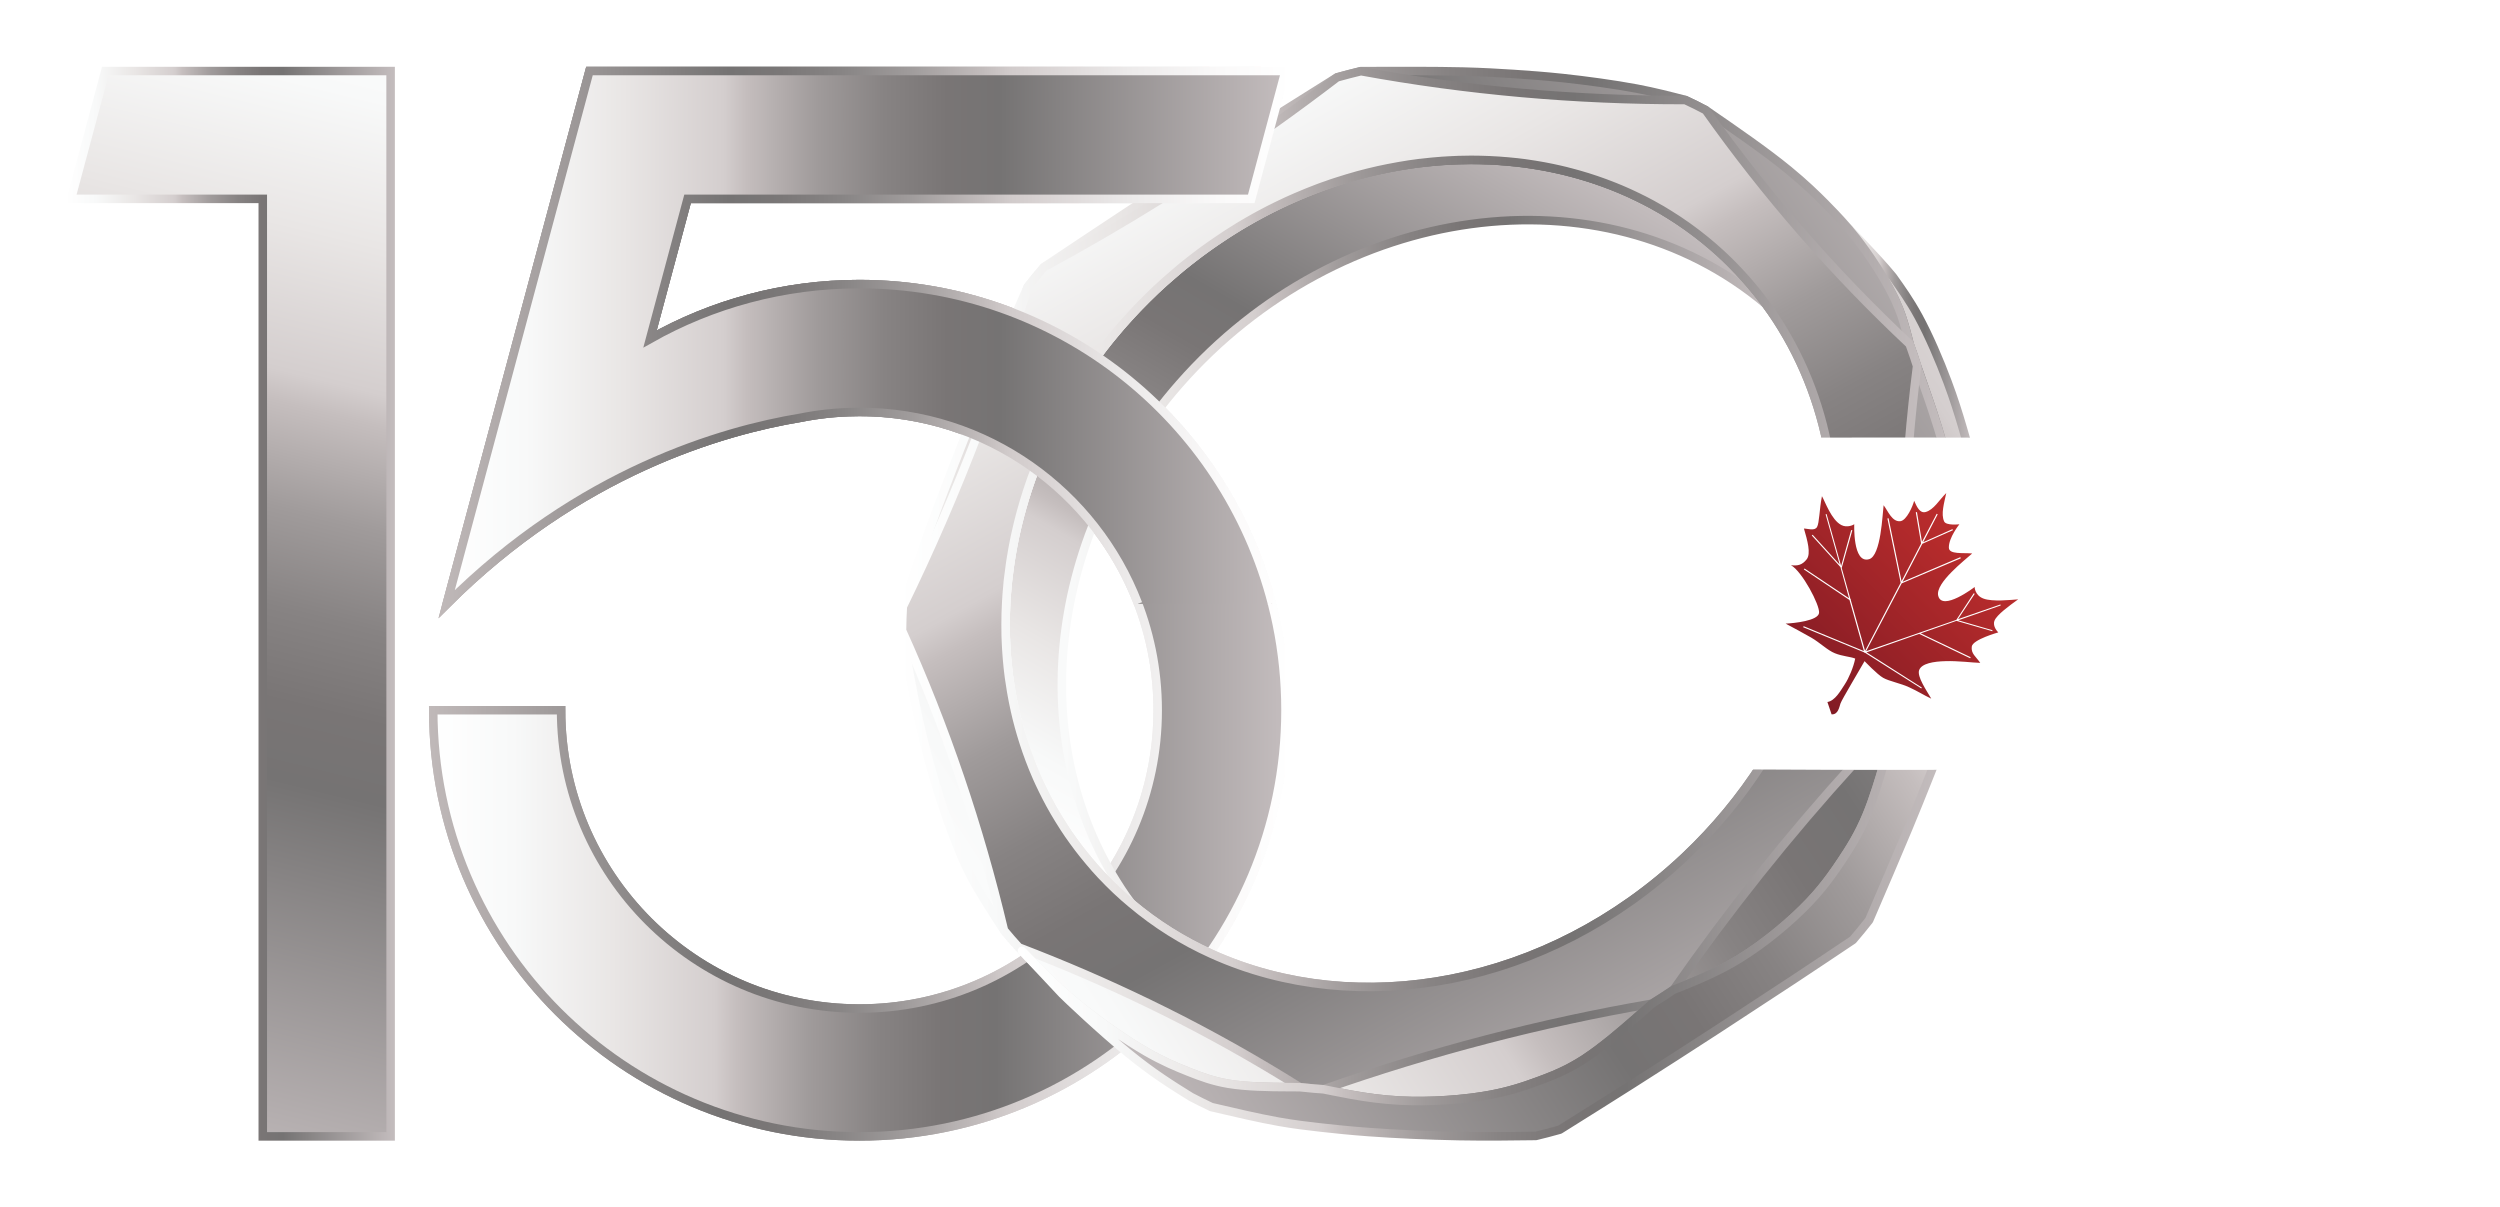 <svg width="352" height="170" viewBox="0 0 352 170" fill="none" xmlns="http://www.w3.org/2000/svg">
<g filter="url(#filter0_d_204_761)">
<path d="M175 94.002C175 127.141 148.138 154.002 115.001 154.002C81.864 154.002 55 127.139 55 94.002H73.001C73.001 117.198 91.805 136.002 115.001 136.002C138.198 136.002 157.001 117.198 157.001 94.002C157.001 70.806 138.198 52.002 115.001 52.002C115.001 52.002 114.804 52.002 114.419 52.013C111.792 52.042 109.223 52.319 106.74 52.818C95.741 54.629 75.509 60.432 56.892 79.055L61.206 62.944L76.997 4.002H175L170.175 22.002H90.809L85.523 41.73C94.229 36.81 104.291 34.002 115.001 34.002C148.14 34.002 175 60.87 175 94.001V94.003V94.002Z" fill="url(#paint0_linear_204_761)" stroke="url(#paint1_linear_204_761)" stroke-width="1.2" stroke-miterlimit="10"/>
<path d="M303.431 113.266C303.538 112.992 303.617 112.699 303.669 112.39C303.721 112.081 303.746 111.742 303.746 111.373V107.879C303.746 107.507 303.719 107.167 303.669 106.858C303.617 106.549 303.538 106.259 303.431 105.987H307.421L306.851 107.16C306.618 107.01 306.345 106.899 306.03 106.824C305.714 106.75 305.353 106.712 304.941 106.712H304.856V109.225H307.119L306.456 110.281C306.275 110.187 306.053 110.111 305.793 110.05C305.532 109.992 305.222 109.95 304.856 109.923V112.572C304.887 112.572 304.935 112.573 305 112.576C305.064 112.579 305.114 112.581 305.145 112.581C305.605 112.581 306.053 112.539 306.491 112.453C306.927 112.368 307.359 112.237 307.79 112.06L307.239 113.262H303.433L303.431 113.266Z" fill="white"/>
<path d="M308.118 111.466C308.284 111.78 308.489 112.017 308.732 112.177C308.974 112.339 309.249 112.419 309.56 112.419C309.864 112.419 310.112 112.333 310.304 112.16C310.495 111.987 310.59 111.761 310.59 111.486C310.59 111.035 310.202 110.589 309.429 110.147C309.329 110.088 309.254 110.044 309.203 110.017C308.679 109.705 308.32 109.41 308.125 109.129C307.931 108.847 307.833 108.501 307.833 108.09C307.833 107.479 308.046 106.965 308.474 106.545C308.9 106.125 309.425 105.916 310.05 105.916C310.248 105.916 310.454 105.937 310.67 105.979C310.887 106.022 311.109 106.086 311.339 106.17L311.291 107.437C311.137 107.245 310.957 107.1 310.751 107C310.543 106.9 310.317 106.849 310.068 106.849C309.746 106.849 309.485 106.942 309.287 107.13C309.088 107.316 308.99 107.559 308.99 107.86C308.99 108.103 309.062 108.318 309.206 108.498C309.35 108.679 309.669 108.916 310.166 109.207C310.2 109.225 310.251 109.257 310.322 109.297C310.782 109.564 311.114 109.796 311.319 109.996C311.481 110.154 311.606 110.338 311.687 110.554C311.771 110.768 311.812 111.006 311.812 111.265C311.812 111.912 311.588 112.416 311.142 112.782C310.695 113.149 310.073 113.332 309.277 113.332C309.085 113.332 308.89 113.314 308.693 113.28C308.497 113.245 308.292 113.191 308.081 113.119L308.118 111.466Z" fill="white"/>
<path d="M313.795 106.786C313.281 106.802 312.841 106.845 312.475 106.915C312.11 106.986 311.786 107.09 311.504 107.227L311.829 105.988H317.341L316.871 107.209C316.629 107.065 316.349 106.959 316.031 106.89C315.713 106.822 315.338 106.788 314.904 106.788V111.375C314.904 111.744 314.931 112.083 314.981 112.392C315.033 112.701 315.112 112.992 315.219 113.268H313.478C313.584 112.993 313.663 112.701 313.715 112.392C313.767 112.083 313.792 111.744 313.792 111.375V106.788L313.795 106.786Z" fill="white"/>
<path d="M315.923 112.534C315.923 112.325 316 112.14 316.155 111.981C316.311 111.823 316.496 111.744 316.713 111.744C316.932 111.744 317.118 111.821 317.273 111.976C317.426 112.132 317.504 112.317 317.504 112.534C317.504 112.76 317.426 112.949 317.273 113.103C317.118 113.256 316.932 113.333 316.713 113.333C316.496 113.333 316.31 113.256 316.155 113.101C316 112.946 315.923 112.758 315.923 112.536V112.534Z" fill="white"/>
<path d="M320.412 113.266C320.519 112.992 320.597 112.699 320.65 112.39C320.702 112.081 320.727 111.742 320.727 111.373V107.438H319.88L321.819 105.841V111.373C321.819 111.756 321.843 112.099 321.891 112.403C321.939 112.707 322.017 112.997 322.124 113.265H320.412V113.266Z" fill="white"/>
<path d="M323.322 109.401C323.049 109.201 322.847 108.981 322.718 108.744C322.589 108.507 322.523 108.237 322.523 107.937C322.523 107.365 322.727 106.884 323.136 106.498C323.544 106.112 324.05 105.918 324.656 105.918C325.256 105.918 325.747 106.102 326.132 106.47C326.517 106.838 326.708 107.305 326.708 107.871C326.708 108.2 326.639 108.496 326.499 108.757C326.361 109.018 326.161 109.231 325.897 109.393C326.244 109.555 326.505 109.785 326.673 110.075C326.842 110.366 326.927 110.727 326.927 111.161C326.927 111.787 326.706 112.307 326.264 112.717C325.822 113.13 325.262 113.335 324.585 113.335C323.927 113.335 323.39 113.14 322.974 112.752C322.557 112.36 322.349 111.859 322.349 111.241C322.349 110.843 322.432 110.492 322.593 110.185C322.756 109.878 323 109.617 323.322 109.405V109.401ZM324.654 112.321C325.011 112.321 325.303 112.214 325.529 111.998C325.755 111.782 325.868 111.502 325.868 111.157C325.868 110.815 325.752 110.541 325.521 110.33C325.288 110.121 324.985 110.016 324.608 110.016C324.258 110.016 323.971 110.122 323.752 110.334C323.532 110.545 323.423 110.814 323.423 111.139C323.423 111.471 323.54 111.751 323.775 111.979C324.009 112.209 324.303 112.323 324.654 112.323V112.321ZM324.672 109.09C324.987 109.09 325.239 108.99 325.432 108.785C325.625 108.581 325.722 108.316 325.722 107.988C325.722 107.637 325.628 107.361 325.442 107.16C325.256 106.959 325 106.859 324.672 106.859C324.333 106.859 324.056 106.962 323.84 107.172C323.624 107.379 323.516 107.646 323.516 107.968C323.516 108.29 323.627 108.558 323.848 108.771C324.069 108.983 324.344 109.089 324.674 109.089L324.672 109.09Z" fill="white"/>
<path d="M330.503 106.944H328.895C328.446 106.944 328.089 106.986 327.823 107.067C327.558 107.149 327.333 107.281 327.148 107.466V105.987H331.985L329.829 111.293C329.703 111.604 329.607 111.896 329.538 112.174C329.469 112.453 329.434 112.684 329.434 112.871C329.434 112.926 329.44 112.989 329.451 113.051C329.463 113.114 329.479 113.186 329.5 113.265H327.651C327.836 113.026 328.016 112.749 328.19 112.431C328.364 112.112 328.534 111.753 328.701 111.349L330.503 106.944Z" fill="white"/>
<path d="M335.262 109.044C335.732 109.153 336.102 109.382 336.373 109.729C336.643 110.075 336.777 110.499 336.777 110.995C336.777 111.703 336.543 112.27 336.075 112.698C335.606 113.125 334.979 113.338 334.194 113.338C333.815 113.338 333.459 113.288 333.126 113.188C332.794 113.088 332.488 112.936 332.21 112.732L332.915 111.426C333.084 111.782 333.29 112.047 333.534 112.217C333.779 112.387 334.068 112.474 334.407 112.474C334.791 112.474 335.103 112.339 335.346 112.072C335.588 111.803 335.711 111.457 335.711 111.031C335.711 110.644 335.57 110.337 335.29 110.111C335.01 109.885 334.628 109.773 334.148 109.773C334.076 109.773 334.005 109.776 333.932 109.782C333.86 109.789 333.788 109.799 333.716 109.81L335.4 106.828C334.337 106.835 333.582 106.877 333.136 106.954C332.691 107.032 332.4 107.162 332.267 107.344V105.983H337L335.264 109.041L335.262 109.044Z" fill="white"/>
<path d="M175 94.002C175 127.141 148.138 154.002 115.001 154.002C81.864 154.002 55 127.139 55 94.002H73.001C73.001 117.198 91.805 136.002 115.001 136.002C138.198 136.002 157.001 117.198 157.001 94.002C157.001 70.806 138.198 52.002 115.001 52.002C115.001 52.002 114.804 52.002 114.419 52.013C111.792 52.042 109.223 52.319 106.74 52.818C95.741 54.629 75.509 60.432 56.892 79.055L61.206 62.944L76.997 4.002H175L170.175 22.002H90.809L85.523 41.73C94.229 36.81 104.291 34.002 115.001 34.002C148.14 34.002 175 60.87 175 94.001V94.003V94.002Z" fill="url(#paint2_linear_204_761)" stroke="url(#paint3_linear_204_761)" stroke-width="1.198" stroke-miterlimit="10"/>
<path d="M270.995 56.505H267.552C267.145 55.071 266.661 53.534 266.136 51.951C265.939 51.358 265.736 50.758 265.528 50.151C265.009 48.639 264.466 47.091 263.922 45.544V45.537L263.915 45.531C263.755 45.014 263.587 44.499 263.414 43.989C263.243 43.473 263.061 42.962 262.871 42.455V42.448C262.806 42.197 262.74 41.937 262.681 41.686C262.484 40.913 262.274 40.138 262.023 39.333C261.941 39.071 261.855 38.799 261.761 38.529V38.522C261.529 37.843 261.254 37.142 260.92 36.416C260.855 36.266 260.788 36.121 260.717 35.971C259.863 34.178 258.663 32.198 257.463 30.434C257.224 30.079 256.985 29.733 256.747 29.402C256.508 29.065 256.275 28.748 256.05 28.442C255.824 28.13 255.602 27.842 255.387 27.566C254.635 26.605 253.997 25.862 253.392 25.201C253.214 25.003 253.04 24.817 252.867 24.631C252.849 24.606 252.824 24.584 252.802 24.559L257.979 30.091L257.985 30.098L258.421 30.572C259.137 31.352 259.836 32.15 260.51 32.972C261.705 34.646 262.898 36.32 264.104 38.528C265.591 41.252 267.101 44.786 268.2 47.732C269.109 50.157 269.735 52.178 270.332 54.2C270.558 54.956 270.779 55.712 271 56.504H270.995V56.505Z" fill="url(#paint4_linear_204_761)" stroke="url(#paint5_linear_204_761)" stroke-width="1.2" stroke-linecap="round" stroke-linejoin="round"/>
<path d="M242.61 36.789L242.602 36.797C219.498 17.387 182.534 22.442 160.047 48.085C140.874 69.947 138.047 100.382 153.257 121.172C151.787 119.942 150.375 118.606 149.04 117.174C128.45 95.155 131.875 58.307 156.689 34.878C181.503 11.44 218.311 10.294 238.9 32.313C240.236 33.745 241.473 35.238 242.609 36.79V36.789H242.61Z" fill="url(#paint6_linear_204_761)" stroke="url(#paint7_linear_204_761)" stroke-width="1.2" stroke-miterlimit="10"/>
<path d="M238.421 31.814C238.468 31.861 238.517 31.911 238.563 31.965C238.582 31.983 238.607 32.007 238.624 32.025C238.677 32.086 238.731 32.14 238.791 32.199C238.803 32.21 238.809 32.223 238.821 32.235C238.845 32.259 238.868 32.282 238.892 32.313C238.975 32.397 239.06 32.487 239.136 32.577C239.339 32.793 239.53 33.009 239.727 33.224C239.863 33.375 239.995 33.536 240.133 33.691C240.265 33.847 240.402 34.004 240.533 34.154C240.54 34.166 240.551 34.172 240.558 34.184C240.672 34.316 240.78 34.441 240.887 34.574C240.994 34.707 241.101 34.844 241.209 34.976C241.238 35.011 241.268 35.041 241.298 35.078C241.304 35.084 241.309 35.096 241.322 35.107C241.329 35.118 241.34 35.131 241.352 35.142C241.412 35.214 241.471 35.293 241.531 35.37C241.549 35.388 241.567 35.412 241.578 35.435C241.631 35.501 241.685 35.568 241.739 35.633C241.835 35.752 241.925 35.867 242.007 35.988C242.032 36.013 242.049 36.042 242.067 36.067C242.253 36.307 242.432 36.547 242.61 36.786C246.944 42.701 249.816 49.416 251.256 56.502H267.542C267.135 55.068 266.652 53.531 266.133 51.948C265.936 51.355 265.733 50.755 265.525 50.148C265.007 48.636 264.462 47.088 263.919 45.541V45.534C263.752 45.018 263.584 44.502 263.412 43.986C263.28 43.602 263.15 43.218 263.012 42.834C262.965 42.701 262.922 42.576 262.875 42.45C262.81 42.198 262.743 41.94 262.678 41.681C262.481 40.908 262.272 40.133 262.02 39.328C261.938 39.065 261.848 38.794 261.759 38.524V38.517C261.526 37.839 261.251 37.137 260.918 36.411C260.852 36.261 260.786 36.117 260.714 35.967C259.86 34.173 258.66 32.193 257.46 30.429C257.221 30.074 256.982 29.728 256.744 29.397C256.505 29.061 256.273 28.743 256.047 28.437C255.821 28.125 255.599 27.837 255.384 27.561C254.633 26.601 253.994 25.857 253.389 25.197C253.3 25.095 253.211 24.999 253.127 24.909L252.799 24.553C252.686 24.434 252.578 24.32 252.464 24.198L252.428 24.151C251.986 23.695 251.545 23.227 250.919 22.598C249.789 21.458 248.059 19.777 245.844 17.966C242.637 15.332 238.405 12.422 234.178 9.511C233.235 9.007 232.268 8.527 231.294 8.077C229.187 7.525 227.072 6.978 224.457 6.475C221.24 5.869 217.245 5.336 214.022 4.987C211.418 4.711 209.312 4.56 207.185 4.417C205.007 4.279 202.803 4.147 199.992 4.075C196.016 3.978 190.821 3.996 185.622 4.014C184.493 4.284 183.369 4.578 182.249 4.891C179.849 6.39 177.455 7.885 174.62 9.679C174.291 9.889 173.957 10.1 173.622 10.309C170.558 12.246 167.126 14.449 164.373 16.23C161.997 17.754 160.129 18.978 158.253 20.19C157.341 20.783 156.438 21.378 155.478 21.996C154.456 22.668 153.383 23.37 152.177 24.168C149.006 26.256 144.995 28.938 140.976 31.613C140.194 32.519 139.431 33.449 138.696 34.398C138.17 35.598 137.651 36.786 137.12 38.016C136.289 39.924 135.447 41.897 134.535 44.058C133.096 47.49 131.507 51.384 130.206 54.636C130.02 55.11 129.834 55.566 129.662 56.01C128.636 58.596 127.86 60.624 127.095 62.628C126.348 64.564 125.621 66.486 124.772 68.838C123.685 71.88 122.402 75.629 121.118 79.386C121.053 80.514 121.01 81.649 120.999 82.77C121.715 86.989 122.426 91.2 123.362 95.371C124.234 99.277 125.308 103.158 126.306 106.261C127.057 108.607 127.768 110.522 128.466 112.322C129.117 113.996 129.75 115.581 130.7 117.385C131.905 119.671 133.631 122.329 135.356 124.988C136.024 125.81 136.729 126.601 137.445 127.388L137.893 127.869V127.875L138.782 128.81C138.807 128.835 138.836 128.864 138.861 128.889C139.326 129.363 139.786 129.837 140.262 130.311C140.525 130.581 140.799 130.851 141.068 131.115C141.564 131.601 142.077 132.093 142.608 132.597C143.438 133.369 144.322 134.157 145.295 134.972C145.868 135.453 146.478 135.938 147.104 136.424C147.272 136.556 147.439 136.687 147.612 136.819C147.933 137.065 148.262 137.311 148.598 137.563C148.914 137.797 149.23 138.031 149.552 138.26C150.406 138.878 151.265 139.478 152.112 140.035C152.859 140.534 153.593 141.008 154.298 141.433C154.686 141.673 155.067 141.901 155.438 142.111C157.725 143.419 159.57 144.199 161.39 144.918C163.103 145.597 164.794 146.227 166.936 146.586C169.414 147 172.496 147.061 175.653 147.067H177.008C177.134 147.085 177.258 147.096 177.384 147.109C177.509 147.127 177.635 147.134 177.755 147.145C178.614 147.242 179.475 147.314 180.34 147.368C180.77 147.458 181.194 147.541 181.624 147.626C182.483 147.799 183.344 147.968 184.215 148.125C186.4 148.516 188.652 148.833 191.105 148.959C193.237 149.073 195.524 149.037 197.727 148.887C198.825 148.815 199.901 148.713 200.934 148.588C201.141 148.558 201.351 148.533 201.555 148.509C201.962 148.455 202.355 148.395 202.743 148.335C203.132 148.275 203.507 148.216 203.871 148.144C204.093 148.102 204.314 148.061 204.529 148.012C206.021 147.706 207.311 147.34 208.523 146.944C208.72 146.879 208.917 146.812 209.109 146.746C209.627 146.573 210.131 146.387 210.636 146.2C212.003 145.697 213.357 145.169 214.779 144.436C215.168 144.232 215.562 144.016 215.962 143.782H215.969C216.237 143.62 216.506 143.458 216.774 143.284C216.875 143.218 216.983 143.158 217.085 143.092C217.438 142.865 217.8 142.612 218.165 142.349C218.733 141.946 219.312 141.508 219.903 141.04C220.452 140.62 221.007 140.171 221.562 139.697C222.38 139.018 223.216 138.299 224.051 137.573C224.069 137.562 224.093 137.544 224.111 137.519C224.684 137.016 225.258 136.506 225.837 135.996C225.969 135.887 226.094 135.768 226.226 135.654C226.352 135.54 226.476 135.426 226.609 135.312C226.859 135.157 227.116 135 227.367 134.838C227.617 134.683 227.874 134.519 228.125 134.357C228.632 134.038 229.122 133.71 229.623 133.373C230.005 133.222 230.387 133.067 230.769 132.91C233.456 131.83 236.154 130.684 238.954 128.962C242.494 126.784 246.19 123.694 248.757 120.993C249.976 119.71 250.942 118.51 251.796 117.333C252.311 116.632 252.788 115.935 253.253 115.234C253.259 115.234 253.259 115.227 253.259 115.227C254.507 113.356 255.712 111.441 256.799 108.825C257.277 107.691 257.73 106.419 258.166 105.057C258.519 103.971 258.864 102.825 259.199 101.643C259.21 101.596 259.223 101.547 259.241 101.499H242.118C239.134 106.167 235.504 110.583 231.246 114.61C211.861 132.921 185.156 137.62 164.583 128.303C160.529 126.473 156.732 124.102 153.264 121.17C153.257 121.164 153.252 121.158 153.246 121.158C153.06 121.003 152.874 120.846 152.695 120.684C152.553 120.57 152.415 120.45 152.277 120.33C152.152 120.215 152.034 120.102 151.906 119.988C151.888 119.97 151.864 119.952 151.847 119.934C151.721 119.826 151.596 119.711 151.476 119.597C151.35 119.482 151.225 119.37 151.1 119.248C150.753 118.918 150.402 118.584 150.055 118.228C149.995 118.168 149.93 118.109 149.87 118.042V118.03C149.577 117.75 149.308 117.46 149.033 117.172C148.465 116.566 147.918 115.948 147.396 115.319C147.122 115.006 146.865 114.689 146.614 114.37C146.352 114.052 146.107 113.734 145.862 113.41C145.612 113.087 145.372 112.763 145.14 112.433C144.901 112.114 144.679 111.797 144.46 111.478C144.227 111.137 143.995 110.788 143.767 110.44C143.756 110.433 143.767 110.433 143.767 110.433C143.546 110.097 143.331 109.755 143.123 109.413C142.908 109.071 142.698 108.73 142.502 108.382C142.095 107.685 141.708 106.984 141.343 106.276C141.157 105.921 140.979 105.561 140.806 105.202C140.627 104.847 140.46 104.487 140.292 104.128V104.121C140.124 103.761 139.957 103.402 139.809 103.029C139.569 102.483 139.343 101.925 139.134 101.373C139.062 101.187 138.991 101.007 138.919 100.821V100.809C138.639 100.065 138.375 99.315 138.137 98.559C138.09 98.427 138.053 98.296 138.011 98.164C137.968 98.038 137.933 97.905 137.892 97.773C137.832 97.587 137.778 97.401 137.724 97.215C137.628 96.903 137.539 96.591 137.456 96.274V96.267C137.241 95.495 137.056 94.719 136.883 93.951V93.939C136.812 93.609 136.74 93.285 136.674 92.955C136.663 92.907 136.656 92.859 136.645 92.811C136.634 92.764 136.627 92.715 136.616 92.667C136.563 92.398 136.515 92.133 136.466 91.863C136.43 91.671 136.395 91.479 136.365 91.292C136.257 90.663 136.162 90.032 136.073 89.395C136.025 89.023 135.976 88.651 135.936 88.279C135.924 88.195 135.918 88.106 135.906 88.021V88.01C135.864 87.614 135.824 87.212 135.792 86.809C135.762 86.491 135.739 86.174 135.721 85.85C135.721 85.814 135.714 85.772 135.714 85.736C135.703 85.663 135.696 85.591 135.696 85.513C135.672 85.218 135.66 84.924 135.65 84.632C135.638 84.488 135.632 84.338 135.632 84.188C135.62 83.942 135.607 83.688 135.602 83.437V83.328C135.591 82.866 135.591 82.398 135.591 81.938C135.591 81.427 135.597 80.911 135.609 80.403C135.62 80.054 135.627 79.701 135.651 79.353C135.651 79.269 135.657 79.191 135.663 79.108C135.669 78.939 135.68 78.777 135.687 78.609C135.693 78.525 135.698 78.441 135.705 78.364C135.705 78.321 135.705 78.281 135.711 78.237C135.718 78.195 135.718 78.154 135.723 78.112V78.028C135.723 77.914 135.734 77.794 135.747 77.68C135.777 77.289 135.808 76.9 135.849 76.523C135.849 76.445 135.86 76.373 135.867 76.3C135.885 76.109 135.903 75.91 135.92 75.712C135.945 75.526 135.967 75.345 135.992 75.159C135.992 75.105 135.998 75.045 136.01 74.991V74.961C136.01 74.95 136.01 74.943 136.016 74.932C136.022 74.889 136.028 74.843 136.041 74.799C136.07 74.494 136.112 74.188 136.16 73.876C136.178 73.725 136.196 73.57 136.22 73.42C136.22 73.402 136.22 73.383 136.226 73.366C136.244 73.222 136.269 73.078 136.292 72.934C136.316 72.778 136.338 72.611 136.369 72.453C136.429 72.087 136.494 71.709 136.56 71.337C136.589 71.163 136.62 70.989 136.656 70.821C136.805 69.998 136.984 69.189 137.175 68.373C137.192 68.259 137.221 68.15 137.252 68.036C137.295 67.863 137.336 67.694 137.378 67.519C137.421 67.351 137.461 67.178 137.51 67.009L137.653 66.434C137.706 66.242 137.76 66.056 137.814 65.87C137.832 65.798 137.857 65.719 137.874 65.642C137.892 65.571 137.916 65.499 137.939 65.421C137.981 65.27 138.021 65.121 138.071 64.971C138.131 64.761 138.19 64.55 138.257 64.335C138.323 64.119 138.389 63.908 138.46 63.699C138.496 63.566 138.538 63.44 138.574 63.308C138.617 63.175 138.657 63.05 138.706 62.917C138.766 62.726 138.831 62.54 138.897 62.347C138.926 62.25 138.957 62.156 138.992 62.066C139.028 61.969 139.064 61.874 139.093 61.778C139.1 61.748 139.111 61.717 139.118 61.694C139.125 61.676 139.13 61.657 139.136 61.64C139.219 61.417 139.297 61.202 139.375 60.993C139.471 60.716 139.583 60.435 139.692 60.159C139.739 60.033 139.781 59.901 139.835 59.781V59.77C139.967 59.428 140.103 59.091 140.241 58.743C140.248 58.725 140.253 58.706 140.259 58.695C140.271 58.677 140.277 58.659 140.289 58.641C140.39 58.39 140.498 58.131 140.606 57.879C140.774 57.484 140.941 57.081 141.12 56.686C141.281 56.326 141.442 55.971 141.609 55.618C141.842 55.114 142.082 54.623 142.332 54.124C142.536 53.715 142.743 53.308 142.958 52.906C143.048 52.738 143.138 52.569 143.227 52.402C143.252 52.359 143.274 52.312 143.298 52.269C143.31 52.245 143.323 52.222 143.334 52.197C143.514 51.849 143.705 51.514 143.903 51.17C144.446 50.192 145.025 49.226 145.634 48.272C145.856 47.916 146.076 47.557 146.313 47.215C146.32 47.209 146.325 47.209 146.325 47.204C146.331 47.193 146.343 47.179 146.349 47.168C146.361 47.144 146.379 47.121 146.396 47.096C146.403 47.085 146.408 47.078 146.414 47.067C146.432 47.037 146.457 47.006 146.474 46.977C146.521 46.898 146.571 46.826 146.618 46.754C146.814 46.459 147.017 46.166 147.221 45.877C147.322 45.727 147.425 45.583 147.525 45.44C147.579 45.361 147.633 45.289 147.686 45.212C147.954 44.822 148.241 44.432 148.533 44.041C148.54 44.017 148.558 44.005 148.58 43.981V43.974C148.878 43.579 149.177 43.176 149.488 42.781C149.517 42.744 149.541 42.715 149.577 42.673V42.667C149.931 42.211 150.288 41.761 150.665 41.316C151.398 40.417 152.156 39.534 152.957 38.671C153.744 37.801 154.563 36.943 155.409 36.109C155.828 35.682 156.257 35.269 156.687 34.861C157.094 34.477 157.499 34.106 157.91 33.74C158.232 33.446 158.561 33.165 158.89 32.889C159.08 32.716 159.272 32.547 159.468 32.39C160.125 31.814 160.788 31.269 161.468 30.745C161.54 30.691 161.611 30.63 161.684 30.577C161.772 30.505 161.868 30.433 161.958 30.361C162.293 30.103 162.626 29.844 162.967 29.592C163.182 29.43 163.403 29.269 163.625 29.112C163.839 28.95 164.06 28.8 164.282 28.644C164.329 28.609 164.383 28.572 164.431 28.537C164.67 28.358 164.915 28.188 165.16 28.033C165.213 27.997 165.261 27.961 165.315 27.931C165.344 27.907 165.368 27.889 165.398 27.871C165.583 27.738 165.769 27.613 165.953 27.498C166.239 27.3 166.525 27.114 166.812 26.927C166.883 26.88 166.954 26.837 167.026 26.79C167.091 26.747 167.163 26.7 167.235 26.657C167.384 26.561 167.528 26.471 167.677 26.381C167.766 26.326 167.85 26.266 167.939 26.218C168.029 26.165 168.112 26.111 168.201 26.056C168.207 26.05 168.219 26.038 168.23 26.032L168.242 26.02C168.242 26.02 168.248 26.014 168.253 26.014C168.282 25.989 168.313 25.971 168.35 25.953C168.767 25.702 169.191 25.443 169.627 25.203C169.967 25.005 170.313 24.807 170.66 24.614C170.838 24.513 171.024 24.41 171.21 24.315C171.252 24.29 171.293 24.267 171.341 24.243C172.142 23.804 172.954 23.391 173.772 22.995C174.704 22.539 175.635 22.107 176.579 21.705H176.585C177.057 21.5 177.528 21.303 178 21.111C178.472 20.913 178.95 20.734 179.427 20.554C179.906 20.375 180.381 20.194 180.86 20.037C181.338 19.858 181.815 19.701 182.298 19.552C182.777 19.396 183.254 19.246 183.732 19.102H183.743C184.704 18.808 185.666 18.545 186.639 18.305H186.645C187.607 18.064 188.579 17.849 189.547 17.662H189.554C190.037 17.565 190.527 17.476 191.01 17.392C191.983 17.218 192.951 17.073 193.923 16.954C193.971 16.947 194.02 16.942 194.073 16.942C194.516 16.889 194.949 16.841 195.386 16.799C195.486 16.787 195.594 16.78 195.696 16.769C196.079 16.733 196.461 16.697 196.844 16.672C196.908 16.666 196.976 16.661 197.04 16.654C197.394 16.625 197.745 16.607 198.085 16.594C198.163 16.587 198.239 16.582 198.317 16.582H198.354C198.39 16.582 198.419 16.576 198.454 16.576C198.771 16.558 199.094 16.547 199.404 16.533C199.989 16.515 200.569 16.504 201.148 16.504C202.02 16.504 202.892 16.529 203.758 16.564C203.793 16.564 203.822 16.564 203.858 16.571C204.258 16.589 204.652 16.607 205.041 16.637C205.088 16.643 205.137 16.643 205.184 16.648C205.56 16.672 205.942 16.709 206.318 16.738C206.378 16.744 206.444 16.749 206.504 16.756C206.868 16.785 207.226 16.828 207.597 16.863C207.926 16.906 208.254 16.942 208.583 16.983C208.762 17.007 208.941 17.03 209.12 17.061C209.455 17.109 209.782 17.158 210.117 17.212C210.343 17.248 210.564 17.284 210.792 17.326C210.983 17.363 211.181 17.392 211.371 17.428C211.485 17.446 211.593 17.471 211.707 17.493C212.011 17.547 212.315 17.608 212.614 17.673C212.979 17.751 213.343 17.823 213.701 17.913C213.779 17.931 213.855 17.942 213.933 17.967C214.048 17.991 214.16 18.021 214.274 18.05C214.31 18.057 214.352 18.068 214.388 18.074C214.578 18.122 214.77 18.171 214.96 18.225C214.978 18.225 214.99 18.231 215.007 18.236L215.079 18.254C215.283 18.308 215.485 18.355 215.687 18.416C215.891 18.47 216.094 18.523 216.296 18.584C216.702 18.692 217.101 18.811 217.507 18.944C217.907 19.07 218.301 19.195 218.708 19.335C219.102 19.467 219.495 19.611 219.896 19.755C220.194 19.863 220.493 19.971 220.786 20.092C221.007 20.171 221.228 20.26 221.444 20.35C221.622 20.422 221.801 20.494 221.981 20.573C222.063 20.602 222.147 20.638 222.231 20.674C222.237 20.674 222.242 20.685 222.255 20.685C222.32 20.715 222.381 20.739 222.446 20.769C222.69 20.87 222.929 20.978 223.175 21.087C223.246 21.117 223.317 21.153 223.389 21.184C223.766 21.357 224.147 21.532 224.523 21.718C224.53 21.718 224.535 21.725 224.535 21.725C224.792 21.845 225.036 21.971 225.287 22.098C225.323 22.116 225.365 22.133 225.401 22.152C225.483 22.199 225.569 22.242 225.657 22.284C225.837 22.381 226.016 22.471 226.194 22.566C226.273 22.602 226.344 22.644 226.421 22.685C226.521 22.739 226.624 22.793 226.718 22.847C226.772 22.883 226.826 22.913 226.886 22.944C227.197 23.117 227.519 23.299 227.836 23.478C227.872 23.496 227.914 23.526 227.955 23.544C228.109 23.64 228.272 23.735 228.427 23.832C228.48 23.861 228.527 23.897 228.581 23.928C228.707 24 228.831 24.072 228.952 24.151C229.023 24.194 229.088 24.241 229.161 24.284C229.454 24.457 229.74 24.643 230.026 24.836C230.205 24.951 230.379 25.07 230.551 25.185C230.73 25.304 230.904 25.425 231.077 25.551C231.113 25.576 231.149 25.599 231.178 25.617C231.207 25.641 231.243 25.659 231.273 25.682C231.338 25.73 231.405 25.779 231.471 25.82C231.482 25.831 231.5 25.837 231.513 25.849C231.525 25.855 231.538 25.867 231.549 25.873C231.788 26.041 232.021 26.21 232.254 26.39C232.283 26.415 232.314 26.433 232.343 26.456C232.54 26.599 232.732 26.744 232.928 26.893C232.994 26.948 233.065 27.001 233.137 27.055C233.363 27.224 233.585 27.398 233.805 27.584C233.823 27.595 233.841 27.613 233.859 27.626C233.906 27.663 233.954 27.698 234.002 27.741C234.048 27.777 234.091 27.813 234.138 27.849C234.466 28.119 234.795 28.401 235.124 28.676C235.459 28.964 235.787 29.252 236.115 29.553C236.394 29.804 236.67 30.063 236.945 30.326C236.981 30.355 237.009 30.392 237.046 30.422C237.051 30.426 237.054 30.43 237.057 30.433C237.062 30.436 237.065 30.442 237.069 30.445L237.087 30.463C237.223 30.589 237.373 30.739 237.504 30.872C237.659 31.022 237.809 31.177 237.965 31.328V31.334C238.126 31.489 238.276 31.646 238.425 31.808L238.422 31.811L238.421 31.814Z" fill="url(#paint8_linear_204_761)" stroke="url(#paint9_linear_204_761)" stroke-width="1.2" stroke-miterlimit="10"/>
<path d="M263.413 43.987C263.281 43.603 263.151 43.219 263.013 42.835C262.966 42.702 262.923 42.576 262.876 42.451H262.869V42.444C252.219 32.46 242.636 21.457 234.177 9.517C233.234 9.013 232.266 8.533 231.292 8.083C215.8 8.107 200.534 6.75 185.62 4.021C184.491 4.291 183.368 4.585 182.248 4.898C179.298 7.155 176.32 9.361 173.299 11.503C168.14 15.175 162.88 18.672 157.531 22.003C152.104 25.387 146.588 28.59 140.976 31.621C140.194 32.527 139.431 33.457 138.696 34.406C138.32 35.666 137.931 36.925 137.537 38.185C135.753 43.898 133.776 49.573 131.62 55.202C128.498 63.373 124.998 71.444 121.119 79.395C121.054 80.522 121.011 81.657 121 82.778C127.097 96.249 131.895 110.355 135.359 124.994C136.027 125.817 136.732 126.607 137.448 127.394C138.217 127.688 138.982 127.987 139.746 128.288C145.938 130.724 151.986 133.412 157.891 136.352H157.898C164.465 139.621 170.829 143.197 177.014 147.074C177.14 147.092 177.264 147.103 177.39 147.116C177.515 147.134 177.641 147.141 177.761 147.153C178.62 147.249 179.481 147.321 180.346 147.375C195.552 142.029 211.016 138.003 226.61 135.315C226.861 135.16 227.118 135.003 227.368 134.841C227.619 134.686 227.876 134.522 228.126 134.36C228.633 134.041 229.124 133.713 229.625 133.376C229.625 133.369 229.631 133.369 229.631 133.365C237.393 122.222 245.877 111.579 255.047 101.505H242.121C239.136 106.172 235.506 110.587 231.249 114.615C211.863 132.926 185.159 137.625 164.586 128.308C160.532 126.479 156.734 124.108 153.266 121.175C153.26 121.168 153.255 121.164 153.248 121.164C153.063 121.008 152.877 120.851 152.699 120.689C152.555 120.575 152.418 120.456 152.28 120.335C152.154 120.22 152.036 120.108 151.909 119.993C151.891 119.975 151.866 119.957 151.849 119.938C151.724 119.831 151.599 119.716 151.478 119.602C151.352 119.487 151.228 119.375 151.102 119.254C150.756 118.924 150.405 118.588 150.058 118.234C149.998 118.173 149.933 118.114 149.872 118.047V118.036C149.579 117.755 149.311 117.465 149.036 117.178C148.468 116.571 147.92 115.953 147.399 115.324C147.124 115.012 146.867 114.694 146.617 114.375C146.355 114.057 146.109 113.74 145.865 113.416C145.614 113.092 145.375 112.768 145.142 112.438C144.903 112.119 144.682 111.802 144.462 111.483C144.23 111.142 143.997 110.793 143.77 110.445C143.759 110.439 143.77 110.439 143.77 110.439C143.549 110.102 143.334 109.76 143.125 109.419C142.91 109.077 142.701 108.735 142.504 108.387C142.097 107.69 141.71 106.989 141.345 106.281C141.16 105.927 140.981 105.567 140.808 105.207C140.63 104.852 140.462 104.493 140.295 104.133V104.126C140.127 103.766 139.96 103.407 139.811 103.034C139.572 102.489 139.346 101.931 139.137 101.378C139.065 101.192 138.993 101.011 138.921 100.825V100.814C138.642 100.07 138.378 99.32 138.139 98.565C138.092 98.432 138.056 98.301 138.014 98.169C137.971 98.043 137.936 97.91 137.895 97.778C137.835 97.591 137.78 97.406 137.727 97.221C137.631 96.908 137.541 96.596 137.459 96.279V96.273C137.244 95.499 137.058 94.724 136.886 93.956V93.944C136.815 93.614 136.743 93.291 136.677 92.96C136.666 92.913 136.659 92.864 136.648 92.816C136.637 92.769 136.63 92.719 136.619 92.672C136.565 92.403 136.517 92.137 136.469 91.868C136.433 91.677 136.397 91.484 136.368 91.297C136.26 90.668 136.164 90.037 136.075 89.401C136.028 89.028 135.979 88.657 135.938 88.284C135.927 88.2 135.921 88.111 135.909 88.026V88.014C135.867 87.619 135.827 87.217 135.795 86.814C135.765 86.496 135.741 86.179 135.723 85.855C135.723 85.819 135.717 85.777 135.717 85.74C135.705 85.668 135.699 85.596 135.699 85.518C135.674 85.224 135.663 84.929 135.652 84.637C135.641 84.493 135.634 84.343 135.634 84.192C135.623 83.947 135.609 83.694 135.605 83.442V83.334C135.593 82.871 135.593 82.404 135.593 81.942C135.593 81.432 135.6 80.916 135.611 80.407C135.623 80.059 135.629 79.706 135.654 79.358C135.654 79.275 135.66 79.196 135.665 79.113C135.672 78.944 135.683 78.782 135.69 78.614C135.696 78.531 135.701 78.445 135.708 78.369C135.708 78.326 135.708 78.285 135.714 78.243C135.721 78.2 135.721 78.159 135.726 78.117V78.034C135.726 77.919 135.737 77.8 135.75 77.685C135.78 77.295 135.81 76.905 135.851 76.528C135.851 76.449 135.863 76.377 135.869 76.305C135.887 76.114 135.905 75.915 135.923 75.717C135.947 75.531 135.969 75.351 135.994 75.164C135.994 75.11 136.001 75.049 136.012 74.996V74.966C136.012 74.955 136.012 74.949 136.019 74.937C136.025 74.894 136.03 74.847 136.044 74.805C136.073 74.499 136.115 74.193 136.163 73.881C136.181 73.731 136.199 73.575 136.222 73.425C136.222 73.407 136.222 73.389 136.229 73.371C136.247 73.227 136.271 73.083 136.294 72.939C136.319 72.783 136.341 72.615 136.372 72.459C136.432 72.092 136.497 71.715 136.563 71.341C136.592 71.169 136.622 70.993 136.658 70.826C136.808 70.003 136.986 69.194 137.177 68.377C137.195 68.263 137.224 68.156 137.255 68.041C137.297 67.868 137.339 67.7 137.381 67.524C137.423 67.356 137.463 67.183 137.513 67.015L137.656 66.439C137.709 66.248 137.763 66.061 137.816 65.875C137.835 65.803 137.859 65.725 137.877 65.648C137.895 65.576 137.919 65.504 137.942 65.425C137.984 65.275 138.024 65.126 138.074 64.976C138.134 64.767 138.192 64.555 138.259 64.34C138.326 64.124 138.392 63.913 138.462 63.703C138.498 63.571 138.54 63.446 138.576 63.313C138.62 63.18 138.66 63.055 138.709 62.922C138.768 62.731 138.834 62.545 138.899 62.352C138.929 62.255 138.959 62.16 138.995 62.07C139.031 61.974 139.067 61.879 139.096 61.782C139.103 61.753 139.115 61.722 139.121 61.699C139.128 61.681 139.133 61.662 139.139 61.645C139.221 61.422 139.299 61.206 139.378 60.997C139.474 60.72 139.586 60.44 139.695 60.163C139.742 60.037 139.784 59.905 139.838 59.785V59.774C139.97 59.432 140.106 59.096 140.244 58.747C140.25 58.729 140.256 58.71 140.262 58.7C140.273 58.681 140.28 58.663 140.291 58.645C140.392 58.394 140.5 58.136 140.608 57.883C140.776 57.488 140.943 57.086 141.122 56.69C141.284 56.33 141.444 55.976 141.612 55.623C141.845 55.119 142.085 54.627 142.335 54.128C142.538 53.719 142.746 53.312 142.961 52.91C143.051 52.742 143.14 52.574 143.23 52.406C143.255 52.364 143.277 52.316 143.301 52.273C143.313 52.249 143.325 52.226 143.337 52.202C143.516 51.853 143.708 51.518 143.905 51.174C144.449 50.196 145.028 49.23 145.637 48.276C145.858 47.92 146.079 47.562 146.316 47.22C146.323 47.213 146.328 47.213 146.328 47.208C146.334 47.197 146.346 47.184 146.352 47.172C146.364 47.148 146.382 47.125 146.399 47.1C146.406 47.089 146.411 47.082 146.417 47.071C146.435 47.041 146.46 47.01 146.477 46.981C146.524 46.902 146.573 46.83 146.62 46.758C146.817 46.464 147.02 46.17 147.224 45.882C147.324 45.731 147.427 45.587 147.528 45.443C147.582 45.364 147.636 45.292 147.689 45.216C147.957 44.825 148.244 44.436 148.536 44.045C148.542 44.02 148.56 44.009 148.583 43.984V43.978C148.881 43.583 149.18 43.18 149.491 42.785C149.52 42.748 149.544 42.719 149.58 42.677V42.67C149.934 42.215 150.291 41.764 150.668 41.32C151.401 40.42 152.159 39.538 152.96 38.675C153.747 37.804 154.565 36.947 155.412 36.112C155.831 35.685 156.26 35.273 156.69 34.865C157.097 34.481 157.502 34.11 157.913 33.744C158.235 33.449 158.564 33.168 158.892 32.892C159.083 32.719 159.275 32.55 159.471 32.393C160.128 31.817 160.79 31.272 161.471 30.748C161.542 30.695 161.613 30.634 161.686 30.581C161.775 30.509 161.871 30.436 161.961 30.364C162.296 30.107 162.629 29.848 162.97 29.596C163.184 29.434 163.406 29.273 163.627 29.115C163.842 28.953 164.063 28.803 164.285 28.648C164.331 28.612 164.385 28.576 164.434 28.541C164.673 28.361 164.918 28.192 165.163 28.037C165.216 28 165.264 27.965 165.318 27.935C165.347 27.91 165.371 27.892 165.4 27.875C165.586 27.742 165.771 27.616 165.955 27.502C166.241 27.304 166.528 27.118 166.814 26.931C166.886 26.883 166.957 26.841 167.028 26.793C167.094 26.751 167.165 26.703 167.237 26.661C167.387 26.564 167.53 26.474 167.68 26.384C167.769 26.33 167.852 26.27 167.942 26.222C168.031 26.168 168.114 26.115 168.204 26.06C168.21 26.053 168.222 26.042 168.233 26.035L168.245 26.024C168.245 26.024 168.251 26.017 168.256 26.017C168.285 25.993 168.316 25.975 168.353 25.957C168.77 25.706 169.194 25.446 169.629 25.206C169.97 25.008 170.316 24.811 170.663 24.618C170.841 24.516 171.027 24.413 171.212 24.318C171.255 24.294 171.295 24.271 171.344 24.246C172.145 23.808 172.957 23.395 173.775 22.999C174.707 22.543 175.638 22.111 176.581 21.709H176.588C177.06 21.504 177.531 21.307 178.002 21.116C178.475 20.918 178.953 20.738 179.43 20.558C179.908 20.379 180.384 20.198 180.863 20.041C181.341 19.862 181.818 19.705 182.301 19.556C182.78 19.401 183.256 19.25 183.735 19.107H183.746C184.707 18.812 185.669 18.549 186.641 18.309H186.648C187.61 18.069 188.582 17.853 189.55 17.666H189.557C190.04 17.57 190.529 17.48 191.013 17.396C191.985 17.223 192.954 17.078 193.926 16.958C193.973 16.951 194.022 16.947 194.076 16.947C194.519 16.893 194.952 16.845 195.389 16.803C195.489 16.791 195.597 16.785 195.699 16.773C196.082 16.737 196.464 16.701 196.847 16.677C196.911 16.67 196.978 16.665 197.043 16.659C197.396 16.629 197.748 16.611 198.088 16.598C198.165 16.591 198.242 16.587 198.32 16.587H198.356C198.392 16.587 198.421 16.58 198.457 16.58C198.774 16.562 199.096 16.551 199.407 16.538C199.992 16.52 200.571 16.508 201.151 16.508C202.022 16.508 202.894 16.533 203.76 16.569C203.796 16.569 203.825 16.569 203.861 16.575C204.261 16.593 204.655 16.611 205.044 16.641C205.091 16.647 205.14 16.647 205.187 16.652C205.563 16.677 205.944 16.713 206.321 16.742C206.381 16.749 206.446 16.753 206.506 16.76C206.871 16.79 207.228 16.832 207.6 16.867C207.928 16.91 208.257 16.946 208.586 16.987C208.764 17.012 208.944 17.034 209.123 17.066C209.457 17.113 209.785 17.162 210.12 17.216C210.345 17.252 210.567 17.288 210.795 17.331C210.985 17.367 211.184 17.396 211.374 17.432C211.488 17.45 211.595 17.475 211.709 17.497C212.014 17.552 212.318 17.612 212.617 17.677C212.982 17.756 213.346 17.828 213.704 17.917C213.782 17.935 213.858 17.946 213.936 17.971C214.05 17.995 214.162 18.025 214.277 18.054C214.313 18.061 214.354 18.072 214.39 18.079C214.581 18.126 214.773 18.175 214.963 18.23C214.981 18.23 214.993 18.236 215.01 18.241L215.082 18.259C215.285 18.313 215.488 18.36 215.69 18.421C215.894 18.475 216.096 18.528 216.299 18.589C216.705 18.697 217.104 18.816 217.51 18.949C217.91 19.075 218.304 19.2 218.71 19.34C219.105 19.472 219.498 19.616 219.899 19.76C220.196 19.867 220.495 19.976 220.788 20.097C221.009 20.176 221.231 20.265 221.445 20.355C221.624 20.427 221.804 20.499 221.982 20.578C222.065 20.607 222.15 20.643 222.233 20.679C222.239 20.679 222.245 20.691 222.257 20.691C222.322 20.72 222.383 20.745 222.448 20.774C222.692 20.875 222.931 20.983 223.176 21.093C223.248 21.122 223.32 21.158 223.392 21.189C223.768 21.363 224.15 21.538 224.526 21.724C224.532 21.724 224.537 21.73 224.537 21.73C224.794 21.85 225.038 21.976 225.289 22.103C225.325 22.121 225.367 22.139 225.403 22.157C225.485 22.204 225.57 22.247 225.66 22.29C225.839 22.386 226.018 22.476 226.197 22.571C226.275 22.607 226.346 22.65 226.422 22.691C226.523 22.744 226.626 22.798 226.72 22.852C226.773 22.889 226.828 22.918 226.888 22.949C227.199 23.122 227.52 23.304 227.838 23.484C227.874 23.502 227.916 23.531 227.957 23.549C228.111 23.646 228.273 23.741 228.429 23.837C228.482 23.866 228.53 23.902 228.584 23.934C228.708 24.006 228.834 24.078 228.954 24.156C229.025 24.199 229.091 24.246 229.163 24.289C229.455 24.462 229.742 24.649 230.028 24.841C230.207 24.956 230.381 25.076 230.553 25.19C230.732 25.309 230.907 25.43 231.078 25.557C231.114 25.581 231.15 25.604 231.18 25.622C231.209 25.647 231.245 25.665 231.276 25.688C231.341 25.735 231.408 25.784 231.473 25.825C231.484 25.836 231.502 25.843 231.515 25.854C231.527 25.861 231.54 25.872 231.551 25.879C231.79 26.047 232.023 26.215 232.256 26.395C232.285 26.42 232.316 26.438 232.345 26.461C232.542 26.605 232.734 26.749 232.93 26.899C232.995 26.953 233.067 27.006 233.139 27.061C233.365 27.229 233.586 27.403 233.807 27.589C233.825 27.6 233.843 27.618 233.861 27.631C233.907 27.667 233.957 27.703 234.004 27.746C234.051 27.782 234.093 27.818 234.14 27.854C234.469 28.123 234.798 28.406 235.126 28.681C235.461 28.969 235.788 29.257 236.117 29.558C236.397 29.809 236.672 30.067 236.946 30.331C236.982 30.36 237.011 30.396 237.048 30.427C237.053 30.43 237.056 30.435 237.059 30.438C237.064 30.441 237.068 30.447 237.071 30.45L237.089 30.468C237.225 30.594 237.375 30.744 237.506 30.876C237.661 31.027 237.811 31.182 237.967 31.332V31.339C238.128 31.494 238.278 31.651 238.428 31.813C238.475 31.86 238.523 31.91 238.57 31.963C238.589 31.982 238.613 32.006 238.631 32.024C238.684 32.085 238.738 32.139 238.798 32.197C238.809 32.209 238.815 32.222 238.827 32.233C238.852 32.258 238.875 32.281 238.899 32.312C238.982 32.395 239.066 32.486 239.143 32.575C239.346 32.791 239.537 33.008 239.733 33.223C239.87 33.373 240.002 33.535 240.14 33.69C240.271 33.846 240.408 34.002 240.539 34.153C240.546 34.164 240.557 34.171 240.564 34.182C240.678 34.315 240.785 34.44 240.893 34.573C241 34.706 241.107 34.843 241.214 34.975C241.244 35.01 241.274 35.04 241.304 35.076C241.31 35.083 241.315 35.094 241.328 35.106C241.335 35.117 241.346 35.13 241.358 35.141C241.418 35.213 241.477 35.292 241.537 35.368C241.555 35.386 241.573 35.411 241.584 35.434C241.637 35.499 241.691 35.566 241.745 35.632C241.841 35.751 241.931 35.866 242.013 35.987C242.037 36.012 242.055 36.041 242.073 36.066C242.259 36.306 242.438 36.546 242.616 36.785C246.95 42.7 249.822 49.415 251.262 56.501H262.778C263.076 52.854 263.465 49.2 263.925 45.538V45.532C263.758 45.015 263.59 44.5 263.418 43.984L263.411 43.987V43.988L263.413 43.987Z" fill="url(#paint10_linear_204_761)" stroke="url(#paint11_linear_204_761)" stroke-width="1.2" stroke-linejoin="round"/>
<path d="M259.239 101.503H266.373C266.057 102.301 265.752 103.069 265.442 103.843C264.612 105.924 263.777 108.013 262.685 110.634C261.176 114.264 259.174 118.913 257.175 123.558C256.434 124.506 255.67 125.431 254.888 126.343C252.261 128.1 249.635 129.864 246.554 131.898C243.079 134.19 239.037 136.836 235.892 138.882C233.515 140.418 231.659 141.618 229.802 142.818C227.986 143.988 226.173 145.152 223.945 146.562C220.989 148.44 217.307 150.75 213.617 153.058C212.495 153.378 211.371 153.67 210.245 153.94C206.794 153.987 203.343 154.036 199.421 153.964C195.164 153.885 190.353 153.665 186.711 153.394C184.066 153.202 182.042 152.985 180.036 152.764C178.131 152.548 176.25 152.332 174.036 151.937C171.236 151.438 167.904 150.658 164.573 149.879C163.599 149.422 162.638 148.943 161.688 148.445C158.984 146.764 156.285 145.092 152.745 142.186C148.977 139.103 144.254 134.627 143.538 133.907C143.448 133.818 143.424 133.788 143.402 133.757L137.897 127.878L138.786 128.813C138.81 128.838 138.84 128.867 138.864 128.892C139.329 129.366 139.79 129.84 140.267 130.314C140.528 130.584 140.804 130.854 141.072 131.118C141.568 131.61 142.08 132.103 142.613 132.6C143.442 133.372 144.326 134.16 145.299 134.975C145.872 135.456 146.481 135.941 147.108 136.426C147.275 136.559 147.443 136.69 147.615 136.822C147.937 137.068 148.266 137.314 148.602 137.566C148.919 137.8 149.234 138.034 149.556 138.263C150.41 138.881 151.269 139.481 152.117 140.038C152.864 140.537 153.597 141.011 154.301 141.436C154.69 141.676 155.07 141.904 155.441 142.114C157.728 143.422 159.573 144.202 161.394 144.921C163.107 145.6 164.798 146.23 166.94 146.589C169.418 147.003 172.499 147.064 175.656 147.07C176.111 147.076 176.565 147.076 177.018 147.076C177.262 147.106 177.514 147.13 177.759 147.148C178.618 147.245 179.478 147.317 180.344 147.371C180.773 147.461 181.198 147.544 181.628 147.629C182.487 147.802 183.348 147.97 184.219 148.128C186.404 148.519 188.656 148.836 191.109 148.962C193.241 149.076 195.528 149.04 197.731 148.89C198.829 148.818 199.905 148.716 200.937 148.591C201.146 148.561 201.355 148.536 201.559 148.512C202.371 148.398 203.147 148.278 203.876 148.139C205.652 147.808 207.14 147.4 208.523 146.944C208.721 146.878 208.917 146.813 209.111 146.746C209.63 146.573 210.133 146.386 210.639 146.2C212.005 145.697 213.36 145.169 214.782 144.436C215.171 144.238 215.564 144.022 215.964 143.782C215.964 143.782 215.964 143.788 215.971 143.782C216.239 143.626 216.507 143.463 216.783 143.29C216.884 143.224 216.986 143.158 217.088 143.092C217.44 142.865 217.803 142.612 218.168 142.348C218.736 141.946 219.314 141.508 219.905 141.04C220.455 140.62 221.01 140.171 221.564 139.697C222.382 139.025 223.218 138.31 224.053 137.573C224.071 137.561 224.096 137.543 224.113 137.519C224.811 136.912 225.522 136.283 226.226 135.653C226.352 135.546 226.483 135.431 226.609 135.317C226.859 135.162 227.116 134.998 227.367 134.836C227.617 134.68 227.874 134.517 228.125 134.355C228.626 134.032 229.122 133.702 229.616 133.365C229.623 133.365 229.623 133.358 229.628 133.358C230.01 133.207 230.385 133.059 230.768 132.909C233.454 131.828 236.153 130.682 238.952 128.96C242.492 126.782 246.189 123.693 248.756 120.991C249.974 119.708 250.941 118.509 251.795 117.331C252.309 116.63 252.786 115.933 253.251 115.232C253.258 115.232 253.258 115.225 253.258 115.225C254.505 113.354 255.71 111.439 256.798 108.823C257.276 107.689 257.728 106.417 258.164 105.055C258.517 103.969 258.863 102.823 259.197 101.641C259.209 101.594 259.221 101.545 259.239 101.497V101.504V101.503Z" fill="url(#paint12_linear_204_761)" stroke="url(#paint13_linear_204_761)" stroke-width="1.2" stroke-linejoin="round"/>
<path d="M49 4.002H8.825L4 22H30.999V154.002H49V4.002Z" fill="url(#paint14_linear_204_761)" stroke="url(#paint15_linear_204_761)" stroke-width="1.2" stroke-miterlimit="10"/>
<path d="M332.653 60.88H334.508V61.367H333.885V62.851H333.275V61.367H332.652V60.88H332.653Z" fill="white"/>
<path d="M334.778 60.88H335.581L335.736 61.48L335.891 62.08L336.045 61.48L336.198 60.88H337.001V62.852H336.501V61.349L336.308 62.101L336.116 62.853H335.664L335.472 62.101L335.279 61.349V62.852H334.779V60.88H334.779H334.778Z" fill="white"/>
<path fill-rule="evenodd" clip-rule="evenodd" d="M328.231 67.362C327.857 67.251 327.278 67.099 326.501 66.909C325.722 66.719 324.743 66.492 323.567 66.227C322.746 66.055 321.879 65.913 320.966 65.803C320.054 65.695 319.096 65.619 318.09 65.577L317.208 65.537L316.325 65.496V77.14C316.67 77.109 317.009 77.079 317.343 77.055C317.677 77.03 318.008 77.009 318.333 76.999C318.657 76.98 318.986 76.963 319.32 76.951C319.653 76.939 319.986 76.929 320.321 76.919C320.655 76.909 320.981 76.9 321.297 76.888C321.613 76.878 321.923 76.868 322.227 76.857C322.491 76.847 322.805 76.838 323.171 76.83C323.536 76.821 323.952 76.816 324.419 76.816C325.079 76.816 325.858 76.836 326.764 76.875C327.669 76.912 328.698 76.968 329.855 77.04L328.029 79.409L326.202 81.778C325.38 81.495 324.545 81.247 323.69 81.034C322.835 80.822 321.963 80.643 321.071 80.503C320.614 80.421 320.188 80.356 319.799 80.303C319.407 80.25 319.053 80.21 318.739 80.18C318.424 80.148 318.064 80.124 317.661 80.106C317.258 80.088 316.811 80.078 316.325 80.078V92.368H318.252C318.76 92.368 319.21 92.359 319.608 92.338C320.006 92.318 320.352 92.287 320.645 92.247C320.949 92.215 321.395 92.165 321.99 92.093C322.583 92.019 323.323 91.922 324.216 91.802C324.977 91.7 325.655 91.608 326.255 91.524C326.854 91.439 327.37 91.357 327.807 91.275C328.253 91.194 328.724 91.092 329.224 90.976C329.723 90.859 330.251 90.728 330.809 90.587C331.368 90.435 331.901 90.293 332.41 90.157C332.919 90.019 333.405 89.889 333.872 89.756L332.249 92.743L330.626 95.73H308.535C308.555 95.73 308.617 95.648 308.719 95.49C308.82 95.329 308.963 95.093 309.144 94.779C309.266 94.516 309.362 94.247 309.438 93.969C309.515 93.692 309.569 93.402 309.609 93.1C309.65 92.797 309.68 92.522 309.702 92.285C309.721 92.047 309.732 91.845 309.732 91.684V66.129C309.732 66.058 309.732 65.967 309.731 65.853C309.729 65.738 309.723 65.603 309.713 65.441C309.703 65.269 309.688 65.091 309.666 64.909C309.645 64.728 309.621 64.54 309.59 64.347C309.57 64.144 309.534 63.953 309.487 63.765C309.44 63.578 309.378 63.396 309.306 63.212C309.256 63.101 309.195 62.989 309.126 62.88C309.059 62.77 308.982 62.664 308.9 62.565C308.83 62.463 308.758 62.371 308.694 62.292C308.63 62.21 308.574 62.14 308.534 62.079H331.517L329.874 64.721L328.231 67.363V67.362ZM290.136 92.026C291.15 92.026 292.245 91.965 293.393 91.849C294.542 91.733 295.743 91.56 296.972 91.337C298.271 91.115 300.147 90.775 301.977 90.4C303.809 90.025 305.594 89.616 306.709 89.251L305.441 92.492L304.173 95.732H281.028C281.079 95.662 281.13 95.585 281.182 95.498C281.236 95.411 281.29 95.315 281.352 95.204C281.413 95.083 281.474 94.96 281.529 94.839C281.585 94.718 281.636 94.596 281.677 94.475C281.768 94.262 281.844 94.03 281.904 93.778C281.965 93.528 282.011 93.26 282.042 92.975C282.083 92.693 282.119 92.444 282.144 92.228C282.168 92.013 282.185 91.831 282.185 91.678V66.124C282.185 65.963 282.18 65.76 282.167 65.519C282.153 65.279 282.134 65.001 282.103 64.687C282.071 64.383 282.017 64.089 281.937 63.809C281.859 63.528 281.757 63.26 281.636 63.006C281.576 62.895 281.514 62.794 281.456 62.702C281.397 62.61 281.341 62.531 281.29 62.459C281.239 62.388 281.193 62.321 281.151 62.259C281.109 62.195 281.067 62.135 281.026 62.074H289.687C289.658 62.074 289.602 62.144 289.515 62.283C289.43 62.422 289.313 62.63 289.16 62.903C289.038 63.176 288.937 63.461 288.855 63.753C288.773 64.046 288.713 64.352 288.672 64.663C288.631 64.978 288.602 65.262 288.579 65.508C288.556 65.753 288.541 65.961 288.531 66.123V92.02H290.131L290.136 92.026ZM261.859 92.147C261.189 92.136 260.49 92.04 259.797 91.861C259.104 91.68 258.42 91.418 257.781 91.074C257.142 90.729 256.554 90.29 256.02 89.758C255.488 89.227 255.012 88.604 254.595 87.895C254.169 87.177 253.85 86.386 253.637 85.522C253.424 84.656 253.318 83.715 253.318 82.692V66.129C253.328 65.967 253.354 65.769 253.386 65.537C253.419 65.305 253.461 65.037 253.502 64.733C253.552 64.44 253.613 64.151 253.682 63.87C253.751 63.588 253.826 63.315 253.907 63.052C254.05 62.728 254.161 62.485 254.242 62.322C254.324 62.16 254.373 62.079 254.394 62.079H246.3C246.341 62.16 246.382 62.245 246.424 62.342C246.467 62.438 246.513 62.544 246.564 62.665C246.624 62.786 246.684 62.918 246.744 63.062C246.803 63.206 246.858 63.363 246.909 63.537C246.98 63.739 247.047 63.957 247.103 64.188C247.158 64.421 247.204 64.669 247.233 64.932C247.284 65.196 247.319 65.428 247.345 65.629C247.37 65.829 247.386 65.997 247.395 66.128V81.132C247.395 82.601 247.508 83.806 247.73 84.928C247.952 86.052 248.289 87.095 248.733 88.239C249.179 89.394 249.743 90.437 250.418 91.374C251.092 92.311 251.878 93.141 252.771 93.87C253.673 94.599 254.663 95.115 255.737 95.468C256.812 95.819 257.974 96.007 259.221 96.077C260.113 96.128 261.001 96.149 261.888 96.142C262.776 96.138 263.664 96.106 264.557 96.058C265.805 95.987 266.966 95.805 268.04 95.457C269.116 95.111 270.104 94.599 271.007 93.87C271.899 93.141 272.68 92.311 273.35 91.374C274.02 90.437 274.577 89.394 275.024 88.239C275.481 87.095 275.82 86.112 276.046 85.021C276.272 83.927 276.383 82.722 276.383 81.132V66.128C276.393 65.997 276.408 65.829 276.431 65.629C276.454 65.43 276.485 65.196 276.524 64.932C276.565 64.669 276.609 64.421 276.667 64.188C276.722 63.957 276.788 63.737 276.87 63.537C276.92 63.364 276.977 63.207 277.032 63.062C277.088 62.918 277.143 62.785 277.194 62.665C277.255 62.544 277.305 62.438 277.348 62.342C277.391 62.245 277.426 62.158 277.456 62.079H269.362C269.393 62.079 269.447 62.16 269.529 62.322C269.611 62.484 269.716 62.727 269.849 63.052C269.94 63.315 270.021 63.588 270.092 63.87C270.162 64.151 270.224 64.438 270.276 64.733C270.317 65.037 270.353 65.305 270.382 65.537C270.413 65.769 270.438 65.967 270.458 66.129V82.692C270.458 83.713 270.351 84.657 270.138 85.522C269.925 86.389 269.606 87.178 269.18 87.895C268.754 88.604 268.278 89.227 267.747 89.758C267.216 90.29 266.634 90.731 265.995 91.074C265.346 91.419 264.645 91.68 263.94 91.861C263.236 92.04 262.526 92.136 261.856 92.147H261.859ZM242.547 62.866C242.192 63.089 241.844 63.336 241.494 63.613C241.148 63.889 240.802 64.193 240.458 64.527C240.113 64.86 239.81 65.159 239.547 65.419C239.285 65.681 239.069 65.903 238.895 66.085L233.793 71.745L228.692 77.404L234.727 84.543L240.762 91.68C240.905 91.833 241.082 92.019 241.295 92.243C241.508 92.466 241.757 92.724 242.04 93.018C242.323 93.301 242.609 93.575 242.89 93.839C243.172 94.102 243.45 94.355 243.724 94.599C243.784 94.649 243.861 94.715 243.956 94.798C244.053 94.881 244.169 94.983 244.311 95.104C244.454 95.225 244.571 95.321 244.659 95.395C244.748 95.469 244.808 95.52 244.839 95.55C244.89 95.582 244.931 95.611 244.965 95.641C245 95.673 245.031 95.702 245.062 95.734H236.989C236.979 95.734 236.912 95.622 236.796 95.404C236.68 95.187 236.513 94.863 236.3 94.437C236.157 94.204 236.006 93.961 235.841 93.708C235.676 93.454 235.499 93.191 235.305 92.918C235.113 92.645 234.94 92.401 234.788 92.194C234.636 91.986 234.504 91.815 234.393 91.682L228.704 84.909L223.014 78.135V91.682C223.034 91.834 223.059 92.02 223.091 92.24C223.122 92.457 223.156 92.706 223.197 92.979C223.238 93.261 223.294 93.546 223.359 93.834C223.425 94.123 223.502 94.416 223.582 94.72C223.602 94.761 223.628 94.816 223.659 94.886C223.69 94.957 223.724 95.043 223.766 95.145C223.816 95.237 223.857 95.316 223.887 95.385C223.916 95.454 223.937 95.51 223.947 95.55C223.967 95.591 223.983 95.627 223.998 95.657C224.012 95.686 224.029 95.712 224.049 95.734H216.422C216.431 95.734 216.467 95.657 216.529 95.507C216.594 95.354 216.683 95.127 216.807 94.823C216.867 94.671 216.927 94.499 216.983 94.305C217.038 94.11 217.09 93.892 217.131 93.649C217.181 93.417 217.227 93.198 217.265 92.993C217.302 92.787 217.334 92.596 217.353 92.413C217.373 92.241 217.394 92.094 217.412 91.973C217.43 91.852 217.445 91.756 217.455 91.684V66.129C217.455 65.977 217.445 65.79 217.43 65.57C217.416 65.349 217.394 65.096 217.375 64.812C217.355 64.52 217.319 64.245 217.263 63.987C217.208 63.729 217.133 63.487 217.031 63.253C216.999 63.162 216.96 63.06 216.911 62.952C216.864 62.845 216.808 62.727 216.746 62.605C216.675 62.495 216.615 62.393 216.561 62.305C216.506 62.217 216.461 62.14 216.422 62.079H224.049C224.029 62.11 224.012 62.14 223.998 62.17C223.983 62.201 223.967 62.231 223.947 62.262C223.928 62.292 223.901 62.343 223.869 62.409C223.836 62.474 223.795 62.556 223.744 62.648C223.693 62.749 223.652 62.831 223.62 62.896C223.587 62.961 223.561 63.012 223.541 63.053C223.449 63.295 223.369 63.553 223.302 63.829C223.235 64.106 223.185 64.398 223.154 64.712C223.113 65.025 223.084 65.299 223.061 65.534C223.038 65.769 223.023 65.968 223.014 66.129V77.408L227.73 71.77L232.447 66.131C232.578 65.979 232.725 65.786 232.893 65.559C233.06 65.331 233.248 65.069 233.461 64.774C233.664 64.47 233.837 64.167 233.979 63.865C234.122 63.562 234.233 63.265 234.312 62.972C234.323 62.941 234.332 62.895 234.346 62.83C234.359 62.764 234.374 62.678 234.393 62.567C234.413 62.456 234.434 62.364 234.452 62.286C234.47 62.207 234.485 62.142 234.495 62.079H243.866C243.815 62.079 243.683 62.145 243.465 62.277C243.247 62.41 242.943 62.605 242.547 62.87H242.549L242.547 62.865V62.866ZM211.085 63.352V69.183L210.345 68.698L209.605 68.212C209.036 67.838 208.504 67.519 208.003 67.251C207.502 66.983 207.029 66.765 206.583 66.593C206.147 66.43 205.605 66.309 204.955 66.228C204.306 66.146 203.55 66.106 202.688 66.106C201.866 66.126 201.107 66.254 200.399 66.489C199.691 66.725 199.038 67.07 198.428 67.524C197.829 67.98 197.378 68.481 197.077 69.022C196.776 69.562 196.623 70.145 196.623 70.763C196.623 71.127 196.664 71.471 196.743 71.797C196.821 72.124 196.938 72.433 197.09 72.726C197.253 73.009 197.436 73.272 197.644 73.516C197.852 73.76 198.084 73.981 198.348 74.185C198.612 74.397 198.902 74.604 199.216 74.809C199.531 75.015 199.87 75.216 200.235 75.419C200.61 75.632 201.001 75.844 201.409 76.062C201.817 76.279 202.243 76.501 202.69 76.735C203.917 77.382 204.931 77.914 205.738 78.334C206.544 78.754 207.143 79.063 207.538 79.266C207.923 79.469 208.334 79.712 208.769 79.995C209.205 80.278 209.667 80.601 210.153 80.968C210.64 81.323 211.082 81.717 211.477 82.145C211.871 82.573 212.222 83.034 212.526 83.52C212.831 84.015 213.059 84.541 213.212 85.1C213.363 85.657 213.439 86.244 213.439 86.86C213.357 87.701 213.139 88.504 212.79 89.275C212.44 90.043 211.958 90.778 211.35 91.477C210.732 92.165 210.017 92.783 209.205 93.326C208.394 93.87 207.485 94.341 206.482 94.735C205.478 95.141 204.428 95.438 203.332 95.635C202.236 95.834 201.095 95.928 199.909 95.928C199.108 95.909 198.336 95.873 197.6 95.823C196.861 95.772 196.157 95.706 195.487 95.625C194.807 95.533 194.169 95.421 193.568 95.288C192.966 95.154 192.405 94.996 191.876 94.814V88.05L192.94 88.89L194.004 89.731C194.512 90.146 195.003 90.504 195.477 90.808C195.952 91.112 196.407 91.361 196.845 91.552C197.28 91.745 197.768 91.885 198.297 91.982C198.828 92.078 199.4 92.129 200.009 92.139C200.87 92.139 201.671 92.028 202.405 91.802C203.139 91.576 203.802 91.238 204.39 90.781C204.99 90.326 205.44 89.806 205.742 89.213C206.043 88.621 206.195 87.957 206.195 87.218C206.134 86.812 206.028 86.433 205.88 86.078C205.733 85.724 205.547 85.395 205.322 85.091C205.099 84.798 204.845 84.523 204.56 84.27C204.277 84.016 203.961 83.784 203.617 83.572C203.283 83.359 202.867 83.121 202.374 82.861C201.883 82.601 201.315 82.317 200.675 82.013C200.027 81.699 199.529 81.455 199.18 81.283C198.831 81.111 198.627 81.01 198.566 80.979C198.171 80.766 197.724 80.518 197.228 80.241C196.732 79.962 196.183 79.653 195.585 79.318C194.997 78.995 194.465 78.671 193.99 78.351C193.515 78.031 193.101 77.717 192.745 77.413C192.39 77.121 192.071 76.796 191.783 76.441C191.492 76.086 191.235 75.702 191.001 75.287C190.778 74.871 190.595 74.41 190.451 73.902C190.307 73.393 190.2 72.835 190.128 72.228C190.128 71.568 190.214 70.917 190.383 70.27C190.554 69.625 190.808 68.987 191.142 68.359C191.475 67.732 191.877 67.14 192.346 66.582C192.814 66.024 193.353 65.505 193.961 65.017C194.568 64.522 195.223 64.081 195.918 63.697C196.612 63.313 197.348 62.982 198.119 62.709C198.9 62.426 199.696 62.214 200.51 62.072C201.324 61.93 202.156 61.86 203.007 61.86C204.692 61.88 206.208 62.016 207.554 62.265C208.901 62.513 210.078 62.871 211.08 63.339L211.085 63.352Z" fill="white"/>
<path fill-rule="evenodd" clip-rule="evenodd" d="M268.035 63.426C267.549 63.902 267.107 64.494 266.646 65.005C266.184 65.517 265.703 65.947 265.135 66.099C264.719 66.211 264.409 66.029 264.157 65.712C263.905 65.395 263.705 64.945 263.514 64.52C263.421 64.884 263.158 65.578 262.806 66.195C262.454 66.809 262.013 67.346 261.566 67.396C260.978 67.457 260.543 67.092 260.177 66.613C259.812 66.135 259.517 65.542 259.214 65.147C259.133 65.774 259.042 67.546 258.762 69.224C258.483 70.901 258.017 72.487 257.185 72.741C255.999 73.095 255.476 71.84 255.247 70.505C255.02 69.171 255.085 67.759 255.075 67.8C255.066 67.85 254.817 67.992 254.469 68.068C254.122 68.145 253.676 68.153 253.271 67.942C252.561 67.578 251.987 66.747 251.536 65.915C251.084 65.082 250.755 64.247 250.532 63.873C250.349 64.795 250.259 65.735 250.172 66.518C250.085 67.301 250.005 67.922 249.843 68.207C249.671 68.511 249.342 68.567 248.987 68.546C248.636 68.525 248.26 68.429 247.997 68.429C248.241 69.26 248.493 70.146 248.608 70.922C248.722 71.699 248.696 72.368 248.382 72.763C248.058 73.168 247.748 73.401 247.397 73.52C247.047 73.639 246.657 73.644 246.17 73.594C246.94 74.009 247.965 75.417 248.78 76.857C249.594 78.297 250.196 79.77 250.126 80.317C250.055 80.862 249.188 81.224 248.183 81.453C247.179 81.684 246.038 81.784 245.42 81.814C246.081 82.168 246.668 82.482 247.247 82.796C247.825 83.11 248.393 83.425 249.011 83.779C249.63 84.134 250.208 84.584 250.76 84.997C251.313 85.409 251.839 85.784 252.356 85.987C252.874 86.201 253.433 86.322 253.938 86.422C254.446 86.524 254.901 86.606 255.216 86.736C255.095 87.343 254.871 88.033 254.605 88.681C254.339 89.328 254.029 89.936 253.736 90.381C253.443 90.827 253.101 91.403 252.701 91.89C252.299 92.375 251.839 92.771 251.3 92.852L251.593 93.721L251.886 94.591C252.344 94.621 252.612 94.373 252.789 94.049C252.966 93.726 253.053 93.326 253.144 93.052C253.236 92.779 253.914 91.589 254.656 90.318C255.396 89.049 256.197 87.696 256.533 87.098C256.533 87.098 256.979 87.569 257.529 88.097C258.079 88.626 258.732 89.214 259.149 89.446C259.574 89.689 260.194 89.881 260.86 90.086C261.527 90.293 262.242 90.51 262.862 90.802C263.48 91.085 263.957 91.344 264.424 91.6C264.891 91.856 265.348 92.109 265.924 92.382C265.6 91.815 265.088 91.035 264.699 90.285C264.311 89.532 264.048 88.809 264.221 88.353C264.393 87.888 264.9 87.585 265.575 87.392C266.25 87.199 267.092 87.119 267.934 87.1C268.785 87.068 269.765 87.124 270.653 87.191C271.541 87.257 272.336 87.333 272.823 87.343C272.508 86.887 272.179 86.564 271.943 86.229C271.707 85.896 271.565 85.552 271.627 85.056C271.678 84.56 272.612 84.058 273.531 83.681C274.452 83.303 275.36 83.052 275.36 83.052C275.36 83.052 275.142 82.844 274.967 82.533C274.791 82.223 274.661 81.807 274.832 81.392C274.994 80.977 275.517 80.45 276.154 79.917C276.791 79.383 277.541 78.841 278.16 78.397C277.643 78.438 276.735 78.528 275.802 78.55C274.869 78.574 273.91 78.528 273.291 78.296C272.672 78.073 272.353 77.663 272.19 77.308C272.028 76.953 272.024 76.656 272.034 76.656C272.043 76.656 270.897 77.532 269.679 78.124C268.463 78.716 267.174 79.025 266.901 77.892C266.678 76.991 267.631 75.726 268.763 74.573C269.894 73.422 271.201 72.384 271.688 71.937C271.039 71.877 270.222 71.918 269.565 71.853C268.908 71.787 268.412 71.614 268.402 71.129C268.382 70.421 268.753 69.594 269.127 68.948C269.503 68.299 269.883 67.829 269.883 67.829C269.883 67.829 269.416 67.885 268.913 67.862C268.412 67.839 267.873 67.737 267.732 67.424C267.5 66.907 267.5 66.27 267.594 65.582C267.692 64.893 267.884 64.154 268.035 63.434V63.426Z" fill="white"/>
<path d="M251.965 94.872C251.934 94.872 251.901 94.872 251.87 94.869L251.682 94.856L250.925 92.619L251.258 92.568C251.652 92.51 252.052 92.226 252.483 91.707C252.774 91.352 253.04 90.938 253.274 90.572C253.352 90.45 253.427 90.332 253.5 90.222C253.782 89.795 254.081 89.209 254.345 88.569C254.579 87.999 254.769 87.42 254.889 86.915C254.659 86.848 254.373 86.791 254.055 86.728L253.884 86.694C253.379 86.593 252.794 86.467 252.25 86.243C251.695 86.025 251.148 85.635 250.591 85.218L250.377 85.058C249.893 84.695 249.394 84.32 248.87 84.019C248.316 83.702 247.773 83.4 247.11 83.04C246.706 82.821 246.297 82.6 245.862 82.368L244.395 81.58L245.405 81.531C246.123 81.496 247.214 81.384 248.12 81.177C249.158 80.938 249.803 80.603 249.846 80.277C249.895 79.898 249.453 78.618 248.534 76.991C247.628 75.387 246.67 74.179 246.036 73.837L246.198 73.309C246.698 73.362 247.031 73.344 247.306 73.248C247.61 73.146 247.874 72.939 248.16 72.582C248.387 72.297 248.444 71.749 248.328 70.958C248.219 70.219 247.98 69.375 247.725 68.503L247.619 68.143H247.995C248.154 68.143 248.333 68.171 248.522 68.201C248.683 68.225 248.847 68.251 249.002 68.259C249.414 68.283 249.533 68.173 249.596 68.062C249.744 67.802 249.833 67.008 249.89 66.481L249.921 66.203C249.999 65.47 250.09 64.639 250.255 63.814L250.398 63.094L250.773 63.726C250.884 63.912 251.017 64.196 251.168 64.527C251.344 64.908 251.544 65.34 251.781 65.779C252.329 66.787 252.858 67.413 253.397 67.69C253.755 67.878 254.145 67.85 254.407 67.792C254.6 67.749 254.745 67.687 254.817 67.648L254.849 67.485L255.111 67.517C255.36 67.549 255.357 67.79 255.357 67.893C255.345 68.873 255.401 69.734 255.526 70.455C255.702 71.483 256.007 72.158 256.407 72.406C256.605 72.529 256.833 72.549 257.105 72.467C257.432 72.368 258.046 71.806 258.485 69.175C258.675 68.029 258.777 66.855 258.85 65.997C258.884 65.611 258.909 65.307 258.936 65.105L259.022 64.431L259.439 64.971C259.594 65.174 259.742 65.414 259.898 65.67C260.057 65.931 260.222 66.201 260.401 66.438C260.788 66.944 261.14 67.152 261.538 67.11C261.82 67.079 262.194 66.691 262.562 66.047C262.886 65.481 263.148 64.812 263.24 64.447L263.436 63.661L263.802 64.468C263.978 64.857 264.16 65.259 264.378 65.531C264.653 65.875 264.879 65.872 265.065 65.822C265.604 65.677 266.061 65.23 266.439 64.811C266.612 64.62 266.783 64.415 266.954 64.211C267.236 63.873 267.529 63.524 267.84 63.219L268.505 62.57L268.314 63.479C268.268 63.695 268.219 63.913 268.17 64.129C268.058 64.624 267.942 65.136 267.876 65.606C267.771 66.354 267.809 66.89 267.991 67.295C268.04 67.403 268.316 67.54 268.928 67.568C269.398 67.59 269.845 67.537 269.85 67.537L270.536 67.455L270.102 67.992C270.102 67.992 269.731 68.454 269.372 69.074C268.907 69.876 268.67 70.579 268.684 71.108C268.686 71.217 268.691 71.469 269.595 71.561C269.919 71.594 270.296 71.598 270.66 71.605C271.018 71.61 271.388 71.616 271.715 71.647L272.348 71.706L271.88 72.135C271.737 72.266 271.526 72.445 271.27 72.663C270.633 73.205 269.762 73.948 268.964 74.758C267.284 76.469 267.064 77.363 267.176 77.812C267.234 78.053 267.344 78.208 267.516 78.29C267.896 78.469 268.622 78.317 269.557 77.861C270.594 77.358 271.617 76.615 271.821 76.457L271.88 76.364H272.258L272.309 76.581C272.322 76.64 272.331 76.681 272.317 76.728C272.327 76.817 272.359 76.989 272.448 77.181C272.63 77.58 272.947 77.861 273.388 78.019C273.882 78.207 274.69 78.285 275.795 78.258C276.536 78.24 277.258 78.178 277.785 78.135L279.14 78.026L278.324 78.614C277.723 79.047 276.973 79.586 276.336 80.123C275.639 80.709 275.22 81.167 275.096 81.484C274.985 81.75 275.025 82.052 275.214 82.387C275.364 82.654 275.555 82.838 275.556 82.84L275.912 83.181L275.437 83.314C275.429 83.315 274.532 83.567 273.64 83.933C272.037 84.591 271.917 85.001 271.909 85.076C271.856 85.504 271.977 85.779 272.175 86.06C272.274 86.201 272.395 86.345 272.525 86.497C272.69 86.693 272.877 86.913 273.059 87.177L273.37 87.63L272.82 87.618C272.471 87.612 271.976 87.571 271.403 87.525C271.158 87.505 270.9 87.484 270.633 87.465C269.843 87.406 268.823 87.344 267.945 87.375C267.003 87.398 266.234 87.492 265.654 87.657C265.005 87.843 264.612 88.109 264.486 88.448C264.37 88.757 264.527 89.328 264.951 90.153C265.199 90.632 265.502 91.128 265.769 91.569C265.918 91.812 266.055 92.039 266.17 92.241L266.616 93.017L265.806 92.634C265.253 92.373 264.801 92.124 264.367 91.887L264.29 91.846C263.797 91.576 263.342 91.332 262.745 91.058C262.155 90.778 261.479 90.572 260.824 90.368L260.778 90.356C260.136 90.157 259.473 89.953 259.01 89.69C258.644 89.486 258.08 89.017 257.333 88.299C257.039 88.017 256.773 87.75 256.59 87.563C256.363 87.959 256.045 88.501 255.689 89.106C255.434 89.543 255.162 90.005 254.898 90.458C254.556 91.047 253.511 92.837 253.411 93.139C253.388 93.21 253.364 93.29 253.339 93.373C253.269 93.617 253.181 93.918 253.037 94.18C252.786 94.64 252.424 94.871 251.964 94.871H251.965V94.872V94.872ZM251.664 93.043L252.088 94.299C252.276 94.263 252.419 94.141 252.545 93.912C252.659 93.702 252.735 93.444 252.802 93.215C252.83 93.123 252.854 93.037 252.879 92.96C252.963 92.71 253.421 91.876 254.414 90.174C254.677 89.721 254.949 89.257 255.206 88.821C255.671 88.026 256.074 87.341 256.289 86.958L256.476 86.625L256.739 86.903C256.739 86.903 257.188 87.375 257.727 87.893C258.43 88.569 258.97 89.022 259.289 89.2C259.699 89.434 260.333 89.628 260.946 89.816L260.991 89.829C261.664 90.037 262.36 90.251 262.985 90.547C263.594 90.826 264.059 91.077 264.562 91.352L264.639 91.394C264.822 91.494 265.001 91.591 265.185 91.691C264.942 91.287 264.676 90.846 264.452 90.411C263.936 89.412 263.781 88.727 263.958 88.251C264.149 87.738 264.668 87.356 265.5 87.118C266.126 86.94 266.942 86.839 267.929 86.814C268.831 86.784 269.871 86.846 270.675 86.906C270.942 86.926 271.203 86.947 271.448 86.967C271.733 86.989 271.997 87.011 272.231 87.027C272.186 86.972 272.138 86.916 272.094 86.862C271.958 86.7 271.829 86.547 271.715 86.388C271.489 86.069 271.27 85.656 271.35 85.016C271.404 84.483 272.064 83.975 273.427 83.415C273.977 83.19 274.518 83.01 274.874 82.899C274.824 82.829 274.773 82.751 274.724 82.665C274.451 82.179 274.4 81.701 274.575 81.279C274.736 80.867 275.183 80.361 275.976 79.696C276.355 79.377 276.781 79.052 277.186 78.753C276.768 78.784 276.295 78.813 275.811 78.826C274.618 78.856 273.762 78.766 273.196 78.553C272.465 78.29 272.109 77.791 271.938 77.42C271.915 77.371 271.874 77.271 271.838 77.153C271.738 77.223 271.617 77.302 271.473 77.399C271.068 77.669 270.453 78.058 269.808 78.372C268.666 78.926 267.84 79.068 267.279 78.804C266.948 78.648 266.73 78.362 266.63 77.952C266.415 77.085 267.048 75.915 268.564 74.371C269.378 73.544 270.261 72.79 270.906 72.241C270.931 72.22 270.956 72.2 270.978 72.178C270.87 72.177 270.762 72.174 270.654 72.174C270.278 72.167 269.888 72.162 269.541 72.127C269.195 72.092 268.142 71.986 268.124 71.13C268.106 70.49 268.363 69.707 268.887 68.801C269.033 68.55 269.179 68.324 269.304 68.141C269.18 68.142 269.044 68.142 268.905 68.136C268.112 68.1 267.647 67.902 267.48 67.533C267.251 67.028 267.2 66.391 267.321 65.535C267.372 65.167 267.451 64.786 267.534 64.407C267.485 64.464 267.438 64.521 267.39 64.578C267.215 64.788 267.039 64.997 266.861 65.195C266.429 65.676 265.893 66.189 265.214 66.372C264.73 66.501 264.303 66.337 263.941 65.89C263.799 65.711 263.674 65.5 263.559 65.277C263.428 65.609 263.255 65.983 263.053 66.334C262.575 67.169 262.085 67.621 261.6 67.676C260.801 67.758 260.277 67.207 259.956 66.785C259.76 66.527 259.586 66.246 259.421 65.973C259.419 65.999 259.416 66.025 259.414 66.051C259.338 66.918 259.237 68.105 259.044 69.274C258.662 71.572 258.099 72.761 257.271 73.013C256.841 73.142 256.451 73.101 256.114 72.892C255.565 72.552 255.182 71.767 254.975 70.557C254.862 69.898 254.804 69.131 254.799 68.275C254.69 68.31 254.592 68.334 254.535 68.347C254.181 68.424 253.652 68.461 253.144 68.195C252.503 67.865 251.897 67.164 251.294 66.053C251.049 65.604 250.84 65.149 250.67 64.781C250.594 65.298 250.538 65.804 250.49 66.272L250.458 66.552C250.368 67.366 250.284 68.013 250.094 68.349C249.793 68.877 249.179 68.839 248.978 68.829C248.796 68.819 248.608 68.79 248.444 68.763C248.426 68.76 248.408 68.758 248.39 68.755C248.604 69.504 248.796 70.225 248.892 70.884C249.035 71.849 248.942 72.522 248.609 72.939C248.255 73.38 247.902 73.649 247.495 73.788C247.345 73.84 247.184 73.873 247.008 73.891C247.89 74.763 248.745 76.211 249.032 76.719C249.726 77.948 250.504 79.638 250.413 80.353C250.334 80.963 249.628 81.412 248.253 81.728C247.664 81.864 247.001 81.96 246.405 82.021C246.743 82.202 247.067 82.376 247.388 82.551C248.054 82.912 248.6 83.216 249.158 83.537C249.713 83.854 250.226 84.239 250.724 84.612L250.937 84.772C251.441 85.149 251.973 85.533 252.468 85.726C252.969 85.931 253.523 86.051 254.003 86.147L254.171 86.182C254.631 86.272 255.028 86.35 255.334 86.48L255.547 86.568L255.501 86.793C255.381 87.393 255.164 88.083 254.876 88.79C254.6 89.462 254.281 90.081 253.982 90.538C253.911 90.647 253.837 90.761 253.76 90.882C253.518 91.261 253.243 91.691 252.93 92.072C252.512 92.577 252.101 92.901 251.677 93.051H251.675L251.664 93.043Z" fill="white"/>
<path fill-rule="evenodd" clip-rule="evenodd" d="M267.731 67.414C267.873 67.728 268.41 67.829 268.911 67.852C269.412 67.875 269.881 67.82 269.881 67.82C269.881 67.82 269.501 68.29 269.126 68.938C268.751 69.585 268.38 70.41 268.4 71.118C268.41 71.604 268.907 71.777 269.564 71.843C270.221 71.909 271.036 71.867 271.686 71.928C271.199 72.372 269.891 73.411 268.761 74.564C267.629 75.714 266.676 76.981 266.899 77.882C267.173 79.017 268.461 78.708 269.678 78.114C270.895 77.523 272.042 76.646 272.032 76.646C272.022 76.646 272.027 76.945 272.189 77.298C272.351 77.653 272.67 78.064 273.289 78.286C273.909 78.518 274.867 78.564 275.8 78.541C276.734 78.518 277.641 78.427 278.159 78.387C277.539 78.832 276.789 79.375 276.153 79.908C275.515 80.442 274.993 80.969 274.83 81.382C274.659 81.798 274.79 82.213 274.965 82.524C275.141 82.835 275.358 83.041 275.358 83.041C275.358 83.041 274.451 83.295 273.53 83.671C272.61 84.049 271.676 84.549 271.625 85.046C271.565 85.541 271.707 85.887 271.941 86.22C272.177 86.554 272.507 86.879 272.821 87.333C272.335 87.324 271.537 87.249 270.651 87.181C269.763 87.116 268.785 87.06 267.932 87.09C267.09 87.109 266.249 87.191 265.574 87.382C264.899 87.575 264.393 87.877 264.219 88.344C264.047 88.8 264.311 89.523 264.698 90.275C265.086 91.027 265.599 91.806 265.923 92.372C265.344 92.099 264.888 91.845 264.422 91.59C263.955 91.336 263.479 91.077 262.86 90.793C262.241 90.5 261.527 90.281 260.858 90.076C260.192 89.871 259.572 89.679 259.147 89.436C258.731 89.204 258.077 88.615 257.527 88.087C256.977 87.557 256.531 87.088 256.531 87.088C256.197 87.687 255.395 89.037 254.654 90.309C253.914 91.579 253.235 92.77 253.143 93.042C253.051 93.315 252.966 93.716 252.788 94.04C252.61 94.364 252.342 94.612 251.885 94.581L251.592 93.711L251.298 92.842C251.835 92.759 252.297 92.365 252.699 91.88C253.1 91.394 253.439 90.817 253.734 90.371C254.027 89.927 254.337 89.318 254.604 88.671C254.871 88.023 255.093 87.335 255.215 86.727C254.9 86.596 254.445 86.514 253.937 86.413C253.429 86.312 252.872 86.191 252.355 85.978C251.837 85.775 251.31 85.401 250.758 84.987C250.205 84.576 249.627 84.124 249.009 83.769C248.39 83.414 247.823 83.1 247.245 82.787C246.666 82.473 246.079 82.159 245.418 81.804C246.038 81.775 247.179 81.673 248.182 81.442C249.186 81.212 250.052 80.853 250.124 80.306C250.195 79.761 249.592 78.288 248.778 76.847C247.964 75.407 246.939 73.999 246.169 73.584C246.655 73.635 247.047 73.63 247.395 73.51C247.744 73.391 248.056 73.159 248.38 72.753C248.694 72.36 248.719 71.691 248.606 70.912C248.491 70.136 248.237 69.25 247.995 68.419C248.259 68.419 248.634 68.516 248.986 68.535C249.338 68.555 249.669 68.499 249.841 68.197C250.003 67.914 250.085 67.291 250.17 66.508C250.255 65.725 250.347 64.785 250.53 63.863C250.753 64.237 251.084 65.073 251.534 65.905C251.987 66.737 252.558 67.567 253.269 67.932C253.675 68.145 254.12 68.135 254.468 68.058C254.815 67.981 255.064 67.841 255.074 67.79C255.084 67.749 255.018 69.162 255.246 70.496C255.473 71.83 255.996 73.085 257.183 72.731C258.015 72.477 258.482 70.893 258.761 69.214C259.039 67.536 259.131 65.764 259.212 65.137C259.517 65.531 259.812 66.124 260.176 66.603C260.541 67.08 260.976 67.446 261.564 67.386C262.01 67.336 262.452 66.799 262.804 66.184C263.156 65.57 263.42 64.876 263.512 64.51C263.705 64.935 263.903 65.386 264.155 65.702C264.408 66.018 264.719 66.201 265.133 66.09C265.701 65.937 266.183 65.508 266.645 64.996C267.107 64.484 267.547 63.892 268.034 63.417C267.881 64.136 267.689 64.875 267.593 65.563C267.497 66.251 267.497 66.889 267.731 67.406V67.414ZM256.503 85.89L256.513 85.909L256.523 85.929L256.554 85.919L256.586 85.909L256.605 85.919L256.625 85.929L260.57 88.43L264.515 90.931L264.557 90.871L264.598 90.811L260.703 88.331L256.808 85.85L260.531 84.544L264.254 83.238L264.243 83.248L264.234 83.257L267.814 84.969L271.394 86.681L271.435 86.61L271.476 86.541L267.957 84.859L264.437 83.179L266.953 82.298L269.469 81.417L271.994 82.146L274.52 82.875L274.529 82.805L274.539 82.734L272.135 82.036L269.73 81.338L272.713 80.295L275.696 79.252L275.676 79.182L275.657 79.112L272.673 80.145L269.691 81.178L270.867 79.396L272.043 77.614L271.973 77.573L271.902 77.532L270.675 79.406L269.449 81.279L263.099 83.486L256.749 85.694L259.255 80.915L261.761 76.136L265.919 74.375L270.078 72.614L270.047 72.532L270.015 72.451L265.949 74.183L261.882 75.914L263.271 73.24L264.66 70.567L266.82 69.606L268.98 68.645L268.94 68.575L268.898 68.504L266.84 69.426L264.781 70.349L265.805 68.383L266.828 66.418L266.758 66.377L266.688 66.337L265.652 68.311L264.617 70.287L264.261 68.19L263.906 66.094L263.825 66.114L263.742 66.134L264.118 68.331L264.492 70.528L263.114 73.18L261.735 75.832L260.822 71.398L259.91 66.965L259.828 66.984L259.746 67.004L260.68 71.529L261.614 76.054L259.107 80.843L256.602 85.632L255.598 82.068L254.594 78.504L254.613 78.462L254.633 78.422L254.592 78.402L254.552 78.382L253.932 76.175L253.313 73.968L254.063 71.316L254.813 68.664L254.732 68.645L254.649 68.625L253.94 71.156L253.232 73.687L252.207 70.031L251.184 66.376L251.113 66.395L251.043 66.415L252.037 69.958L253.031 73.501L251.125 71.395L249.218 69.289L249.158 69.34L249.098 69.391L251.115 71.617L253.133 73.844L253.741 76.041L254.348 78.239L251.215 76.143L248.082 74.047L248.031 74.108L247.98 74.168L251.195 76.324L254.41 78.48L255.424 82.076L256.438 85.669L252.198 83.918L247.957 82.167L247.916 82.237L247.875 82.308L252.177 84.08L256.477 85.852V85.872L256.487 85.882L256.497 85.891V85.887L256.503 85.89Z" fill="url(#paint16_linear_204_761)"/>
<path d="M184 56.521C234.806 55.3 286.193 55.29 337 56.521C286.193 57.751 234.806 57.741 184 56.521Z" fill="white"/>
<path d="M184 101.483C234.806 100.263 286.193 100.252 337 101.483C286.193 102.712 234.806 102.703 184 101.483Z" fill="white"/>
<path d="M173.11 79.002H154.24C148.204 63.216 132.91 52.002 115 52.002C115 52.002 114.802 52.002 114.418 52.014C111.79 52.044 109.222 52.32 106.738 52.818C95.752 54.63 75.544 60.42 56.944 79.002L56.89 79.056L56.902 79.002L61.204 62.946L76.996 4.002H175L170.176 22.002H90.808L85.522 41.73C94.228 36.81 104.29 34.002 115 34.002C142.96 34.002 166.45 53.124 173.11 79.002Z" fill="url(#paint17_linear_204_761)"/>
<path d="M154.24 79.002C148.204 63.216 132.91 52.002 115 52.002C115 52.002 114.802 52.002 114.418 52.014C111.79 52.044 109.222 52.32 106.738 52.818C95.752 54.63 75.544 60.42 56.944 79.002L56.89 79.056L56.902 79.002L61.204 62.946L76.996 4.002H175L170.176 22.002H90.808L85.522 41.73C94.228 36.81 104.29 34.002 115 34.002C142.96 34.002 166.45 53.124 173.11 79.002" fill="url(#paint18_linear_204_761)"/>
<path d="M154.24 79.002C148.204 63.216 132.91 52.002 115 52.002C115 52.002 114.802 52.002 114.418 52.014C111.79 52.044 109.222 52.32 106.738 52.818C95.752 54.63 75.544 60.42 56.944 79.002L56.89 79.056L56.902 79.002L61.204 62.946L76.996 4.002H175L170.176 22.002H90.808L85.522 41.73C94.228 36.81 104.29 34.002 115 34.002C142.96 34.002 166.45 53.124 173.11 79.002" stroke="url(#paint19_linear_204_761)" stroke-width="1.2" stroke-miterlimit="10"/>
</g>
<defs>
<filter id="filter0_d_204_761" x="0.218" y="0.4" width="351.783" height="169.202" filterUnits="userSpaceOnUse" color-interpolation-filters="sRGB">
<feFlood flood-opacity="0" result="BackgroundImageFix"/>
<feColorMatrix in="SourceAlpha" type="matrix" values="0 0 0 0 0 0 0 0 0 0 0 0 0 0 0 0 0 0 127 0" result="hardAlpha"/>
<feOffset dx="6" dy="6"/>
<feGaussianBlur stdDeviation="4.5"/>
<feComposite in2="hardAlpha" operator="out"/>
<feColorMatrix type="matrix" values="0 0 0 0 0 0 0 0 0 0 0 0 0 0 0 0 0 0 0.5 0"/>
<feBlend mode="normal" in2="BackgroundImageFix" result="effect1_dropShadow_204_761"/>
<feBlend mode="normal" in="SourceGraphic" in2="effect1_dropShadow_204_761" result="shape"/>
</filter>
<linearGradient id="paint0_linear_204_761" x1="55" y1="79.002" x2="175" y2="79.002" gradientUnits="userSpaceOnUse">
<stop stop-color="white"/>
<stop offset="0.094" stop-color="#F8F9F9"/>
<stop offset="0.211" stop-color="#E9E6E5"/>
<stop offset="0.33" stop-color="#D4CECE"/>
<stop offset="0.356" stop-color="#C5BEBE"/>
<stop offset="0.441" stop-color="#A09B9B"/>
<stop offset="0.522" stop-color="#878383"/>
<stop offset="0.597" stop-color="#797575"/>
<stop offset="0.66" stop-color="#757373"/>
<stop offset="1" stop-color="#C4BDBE"/>
</linearGradient>
<linearGradient id="paint1_linear_204_761" x1="175.782" y1="79.002" x2="54.4" y2="79.002" gradientUnits="userSpaceOnUse">
<stop stop-color="white"/>
<stop offset="0.085" stop-color="#FAF9F9"/>
<stop offset="0.19" stop-color="#ECEAEA"/>
<stop offset="0.307" stop-color="#D6D0D0"/>
<stop offset="0.33" stop-color="#D1CBCB"/>
<stop offset="0.362" stop-color="#C2BCBC"/>
<stop offset="0.446" stop-color="#A09C9C"/>
<stop offset="0.525" stop-color="#888585"/>
<stop offset="0.599" stop-color="#7A7777"/>
<stop offset="0.66" stop-color="#757373"/>
<stop offset="1" stop-color="#C0B9B9"/>
</linearGradient>
<linearGradient id="paint2_linear_204_761" x1="55" y1="79.002" x2="175" y2="79.002" gradientUnits="userSpaceOnUse">
<stop stop-color="white"/>
<stop offset="0.094" stop-color="#F8F9F9"/>
<stop offset="0.211" stop-color="#E9E6E5"/>
<stop offset="0.33" stop-color="#D4CECE"/>
<stop offset="0.356" stop-color="#C5BEBE"/>
<stop offset="0.441" stop-color="#A09B9B"/>
<stop offset="0.522" stop-color="#878383"/>
<stop offset="0.597" stop-color="#797575"/>
<stop offset="0.66" stop-color="#757373"/>
<stop offset="1" stop-color="#C4BDBE"/>
</linearGradient>
<linearGradient id="paint3_linear_204_761" x1="175.781" y1="79.002" x2="54.401" y2="79.002" gradientUnits="userSpaceOnUse">
<stop stop-color="white"/>
<stop offset="0.085" stop-color="#FAF9F9"/>
<stop offset="0.19" stop-color="#ECEAEA"/>
<stop offset="0.307" stop-color="#D6D0D0"/>
<stop offset="0.33" stop-color="#D1CBCB"/>
<stop offset="0.362" stop-color="#C2BCBC"/>
<stop offset="0.446" stop-color="#A09C9C"/>
<stop offset="0.525" stop-color="#888585"/>
<stop offset="0.599" stop-color="#7A7777"/>
<stop offset="0.66" stop-color="#757373"/>
<stop offset="1" stop-color="#C0B9B9"/>
</linearGradient>
<linearGradient id="paint4_linear_204_761" x1="312.164" y1="8.023" x2="156.224" y2="108.88" gradientUnits="userSpaceOnUse">
<stop stop-color="white"/>
<stop offset="0.094" stop-color="#F8F9F9"/>
<stop offset="0.211" stop-color="#E9E6E5"/>
<stop offset="0.33" stop-color="#D4CECE"/>
<stop offset="0.356" stop-color="#C5BEBE"/>
<stop offset="0.441" stop-color="#A09B9B"/>
<stop offset="0.522" stop-color="#878383"/>
<stop offset="0.597" stop-color="#797575"/>
<stop offset="0.66" stop-color="#757373"/>
<stop offset="1" stop-color="#C4BDBE"/>
</linearGradient>
<linearGradient id="paint5_linear_204_761" x1="252.203" y1="40.532" x2="271.6" y2="40.532" gradientUnits="userSpaceOnUse">
<stop stop-color="white"/>
<stop offset="0.094" stop-color="#F8F9F9"/>
<stop offset="0.211" stop-color="#E9E6E5"/>
<stop offset="0.33" stop-color="#D4CECE"/>
<stop offset="0.356" stop-color="#C5BEBE"/>
<stop offset="0.441" stop-color="#A09B9B"/>
<stop offset="0.522" stop-color="#878383"/>
<stop offset="0.597" stop-color="#797575"/>
<stop offset="0.66" stop-color="#757373"/>
<stop offset="1" stop-color="#C4BDBE"/>
</linearGradient>
<linearGradient id="paint6_linear_204_761" x1="149.886" y1="119.229" x2="210.741" y2="13.636" gradientUnits="userSpaceOnUse">
<stop stop-color="white"/>
<stop offset="0.094" stop-color="#F8F9F9"/>
<stop offset="0.211" stop-color="#E9E6E5"/>
<stop offset="0.33" stop-color="#D4CECE"/>
<stop offset="0.356" stop-color="#C5BEBE"/>
<stop offset="0.441" stop-color="#A09B9B"/>
<stop offset="0.522" stop-color="#878383"/>
<stop offset="0.597" stop-color="#797575"/>
<stop offset="0.66" stop-color="#757373"/>
<stop offset="1" stop-color="#C4BDBE"/>
</linearGradient>
<linearGradient id="paint7_linear_204_761" x1="134.987" y1="70.355" x2="243.408" y2="70.355" gradientUnits="userSpaceOnUse">
<stop stop-color="white"/>
<stop offset="0.094" stop-color="#F8F9F9"/>
<stop offset="0.211" stop-color="#E9E6E5"/>
<stop offset="0.33" stop-color="#D4CECE"/>
<stop offset="0.356" stop-color="#C5BEBE"/>
<stop offset="0.441" stop-color="#A09B9B"/>
<stop offset="0.522" stop-color="#878383"/>
<stop offset="0.597" stop-color="#797575"/>
<stop offset="0.66" stop-color="#757373"/>
<stop offset="1" stop-color="#C4BDBE"/>
</linearGradient>
<linearGradient id="paint8_linear_204_761" x1="122.618" y1="124.237" x2="274.652" y2="24.891" gradientUnits="userSpaceOnUse">
<stop stop-color="white"/>
<stop offset="0.094" stop-color="#F8F9F9"/>
<stop offset="0.211" stop-color="#E9E6E5"/>
<stop offset="0.33" stop-color="#D4CECE"/>
<stop offset="0.356" stop-color="#C5BEBE"/>
<stop offset="0.441" stop-color="#A09B9B"/>
<stop offset="0.522" stop-color="#878383"/>
<stop offset="0.597" stop-color="#797575"/>
<stop offset="0.66" stop-color="#757373"/>
<stop offset="1" stop-color="#C4BDBE"/>
</linearGradient>
<linearGradient id="paint9_linear_204_761" x1="120.4" y1="76.515" x2="268.338" y2="76.515" gradientUnits="userSpaceOnUse">
<stop stop-color="white"/>
<stop offset="0.094" stop-color="#F8F9F9"/>
<stop offset="0.211" stop-color="#E9E6E5"/>
<stop offset="0.33" stop-color="#D4CECE"/>
<stop offset="0.356" stop-color="#C5BEBE"/>
<stop offset="0.441" stop-color="#A09B9B"/>
<stop offset="0.522" stop-color="#878383"/>
<stop offset="0.597" stop-color="#797575"/>
<stop offset="0.66" stop-color="#757373"/>
<stop offset="1" stop-color="#C4BDBE"/>
</linearGradient>
<linearGradient id="paint10_linear_204_761" x1="153.27" y1="1.003" x2="237.371" y2="152.741" gradientUnits="userSpaceOnUse">
<stop stop-color="white"/>
<stop offset="0.094" stop-color="#F8F9F9"/>
<stop offset="0.211" stop-color="#E9E6E5"/>
<stop offset="0.33" stop-color="#D4CECE"/>
<stop offset="0.356" stop-color="#C5BEBE"/>
<stop offset="0.441" stop-color="#A09B9B"/>
<stop offset="0.522" stop-color="#878383"/>
<stop offset="0.597" stop-color="#797575"/>
<stop offset="0.66" stop-color="#757373"/>
<stop offset="1" stop-color="#C4BDBE"/>
</linearGradient>
<linearGradient id="paint11_linear_204_761" x1="120.4" y1="75.698" x2="264.527" y2="75.698" gradientUnits="userSpaceOnUse">
<stop stop-color="white"/>
<stop offset="0.094" stop-color="#F8F9F9"/>
<stop offset="0.211" stop-color="#E9E6E5"/>
<stop offset="0.33" stop-color="#D4CECE"/>
<stop offset="0.356" stop-color="#C5BEBE"/>
<stop offset="0.441" stop-color="#A09B9B"/>
<stop offset="0.522" stop-color="#878383"/>
<stop offset="0.597" stop-color="#797575"/>
<stop offset="0.66" stop-color="#757373"/>
<stop offset="1" stop-color="#C4BDBE"/>
</linearGradient>
<linearGradient id="paint12_linear_204_761" x1="309.33" y1="54.192" x2="154.94" y2="154.048" gradientUnits="userSpaceOnUse">
<stop stop-color="white"/>
<stop offset="0.094" stop-color="#F8F9F9"/>
<stop offset="0.211" stop-color="#E9E6E5"/>
<stop offset="0.33" stop-color="#D4CECE"/>
<stop offset="0.356" stop-color="#C5BEBE"/>
<stop offset="0.441" stop-color="#A09B9B"/>
<stop offset="0.522" stop-color="#878383"/>
<stop offset="0.597" stop-color="#797575"/>
<stop offset="0.66" stop-color="#757373"/>
<stop offset="1" stop-color="#C4BDBE"/>
</linearGradient>
<linearGradient id="paint13_linear_204_761" x1="137.297" y1="127.749" x2="266.973" y2="127.749" gradientUnits="userSpaceOnUse">
<stop stop-color="white"/>
<stop offset="0.094" stop-color="#F8F9F9"/>
<stop offset="0.211" stop-color="#E9E6E5"/>
<stop offset="0.33" stop-color="#D4CECE"/>
<stop offset="0.356" stop-color="#C5BEBE"/>
<stop offset="0.441" stop-color="#A09B9B"/>
<stop offset="0.522" stop-color="#878383"/>
<stop offset="0.597" stop-color="#797575"/>
<stop offset="0.66" stop-color="#757373"/>
<stop offset="1" stop-color="#C4BDBE"/>
</linearGradient>
<linearGradient id="paint14_linear_204_761" x1="49.974" y1="-7.659" x2="9.465" y2="157.42" gradientUnits="userSpaceOnUse">
<stop stop-color="white"/>
<stop offset="0.094" stop-color="#F8F9F9"/>
<stop offset="0.211" stop-color="#E9E6E5"/>
<stop offset="0.33" stop-color="#D4CECE"/>
<stop offset="0.356" stop-color="#C5BEBE"/>
<stop offset="0.441" stop-color="#A09B9B"/>
<stop offset="0.522" stop-color="#878383"/>
<stop offset="0.597" stop-color="#797575"/>
<stop offset="0.66" stop-color="#757373"/>
<stop offset="1" stop-color="#C4BDBE"/>
</linearGradient>
<linearGradient id="paint15_linear_204_761" x1="3.218" y1="218.202" x2="49.6" y2="218.202" gradientUnits="userSpaceOnUse">
<stop stop-color="white"/>
<stop offset="0.094" stop-color="#F8F9F9"/>
<stop offset="0.211" stop-color="#E9E6E5"/>
<stop offset="0.33" stop-color="#D4CECE"/>
<stop offset="0.356" stop-color="#C5BEBE"/>
<stop offset="0.441" stop-color="#A09B9B"/>
<stop offset="0.522" stop-color="#878383"/>
<stop offset="0.597" stop-color="#797575"/>
<stop offset="0.66" stop-color="#757373"/>
<stop offset="1" stop-color="#C4BDBE"/>
</linearGradient>
<linearGradient id="paint16_linear_204_761" x1="247.298" y1="90.001" x2="270.94" y2="66.318" gradientUnits="userSpaceOnUse">
<stop stop-color="#821B24"/>
<stop offset="1" stop-color="#BF2E2D"/>
</linearGradient>
<linearGradient id="paint17_linear_204_761" x1="56.89" y1="41.529" x2="175" y2="41.529" gradientUnits="userSpaceOnUse">
<stop stop-color="white"/>
<stop offset="0.094" stop-color="#F8F9F9"/>
<stop offset="0.211" stop-color="#E9E6E5"/>
<stop offset="0.33" stop-color="#D4CECE"/>
<stop offset="0.356" stop-color="#C5BEBE"/>
<stop offset="0.441" stop-color="#A09B9B"/>
<stop offset="0.522" stop-color="#878383"/>
<stop offset="0.597" stop-color="#797575"/>
<stop offset="0.66" stop-color="#757373"/>
<stop offset="1" stop-color="#C4BDBE"/>
</linearGradient>
<linearGradient id="paint18_linear_204_761" x1="56.89" y1="41.529" x2="175" y2="41.529" gradientUnits="userSpaceOnUse">
<stop stop-color="white"/>
<stop offset="0.094" stop-color="#F8F9F9"/>
<stop offset="0.211" stop-color="#E9E6E5"/>
<stop offset="0.33" stop-color="#D4CECE"/>
<stop offset="0.356" stop-color="#C5BEBE"/>
<stop offset="0.441" stop-color="#A09B9B"/>
<stop offset="0.522" stop-color="#878383"/>
<stop offset="0.597" stop-color="#797575"/>
<stop offset="0.66" stop-color="#757373"/>
<stop offset="1" stop-color="#C4BDBE"/>
</linearGradient>
<linearGradient id="paint19_linear_204_761" x1="175.782" y1="42.169" x2="55.859" y2="42.169" gradientUnits="userSpaceOnUse">
<stop stop-color="white"/>
<stop offset="0.085" stop-color="#FAF9F9"/>
<stop offset="0.19" stop-color="#ECEAEA"/>
<stop offset="0.307" stop-color="#D6D0D0"/>
<stop offset="0.33" stop-color="#D1CBCB"/>
<stop offset="0.362" stop-color="#C2BCBC"/>
<stop offset="0.446" stop-color="#A09C9C"/>
<stop offset="0.525" stop-color="#888585"/>
<stop offset="0.599" stop-color="#7A7777"/>
<stop offset="0.66" stop-color="#757373"/>
<stop offset="1" stop-color="#C0B9B9"/>
</linearGradient>
</defs>
</svg>

